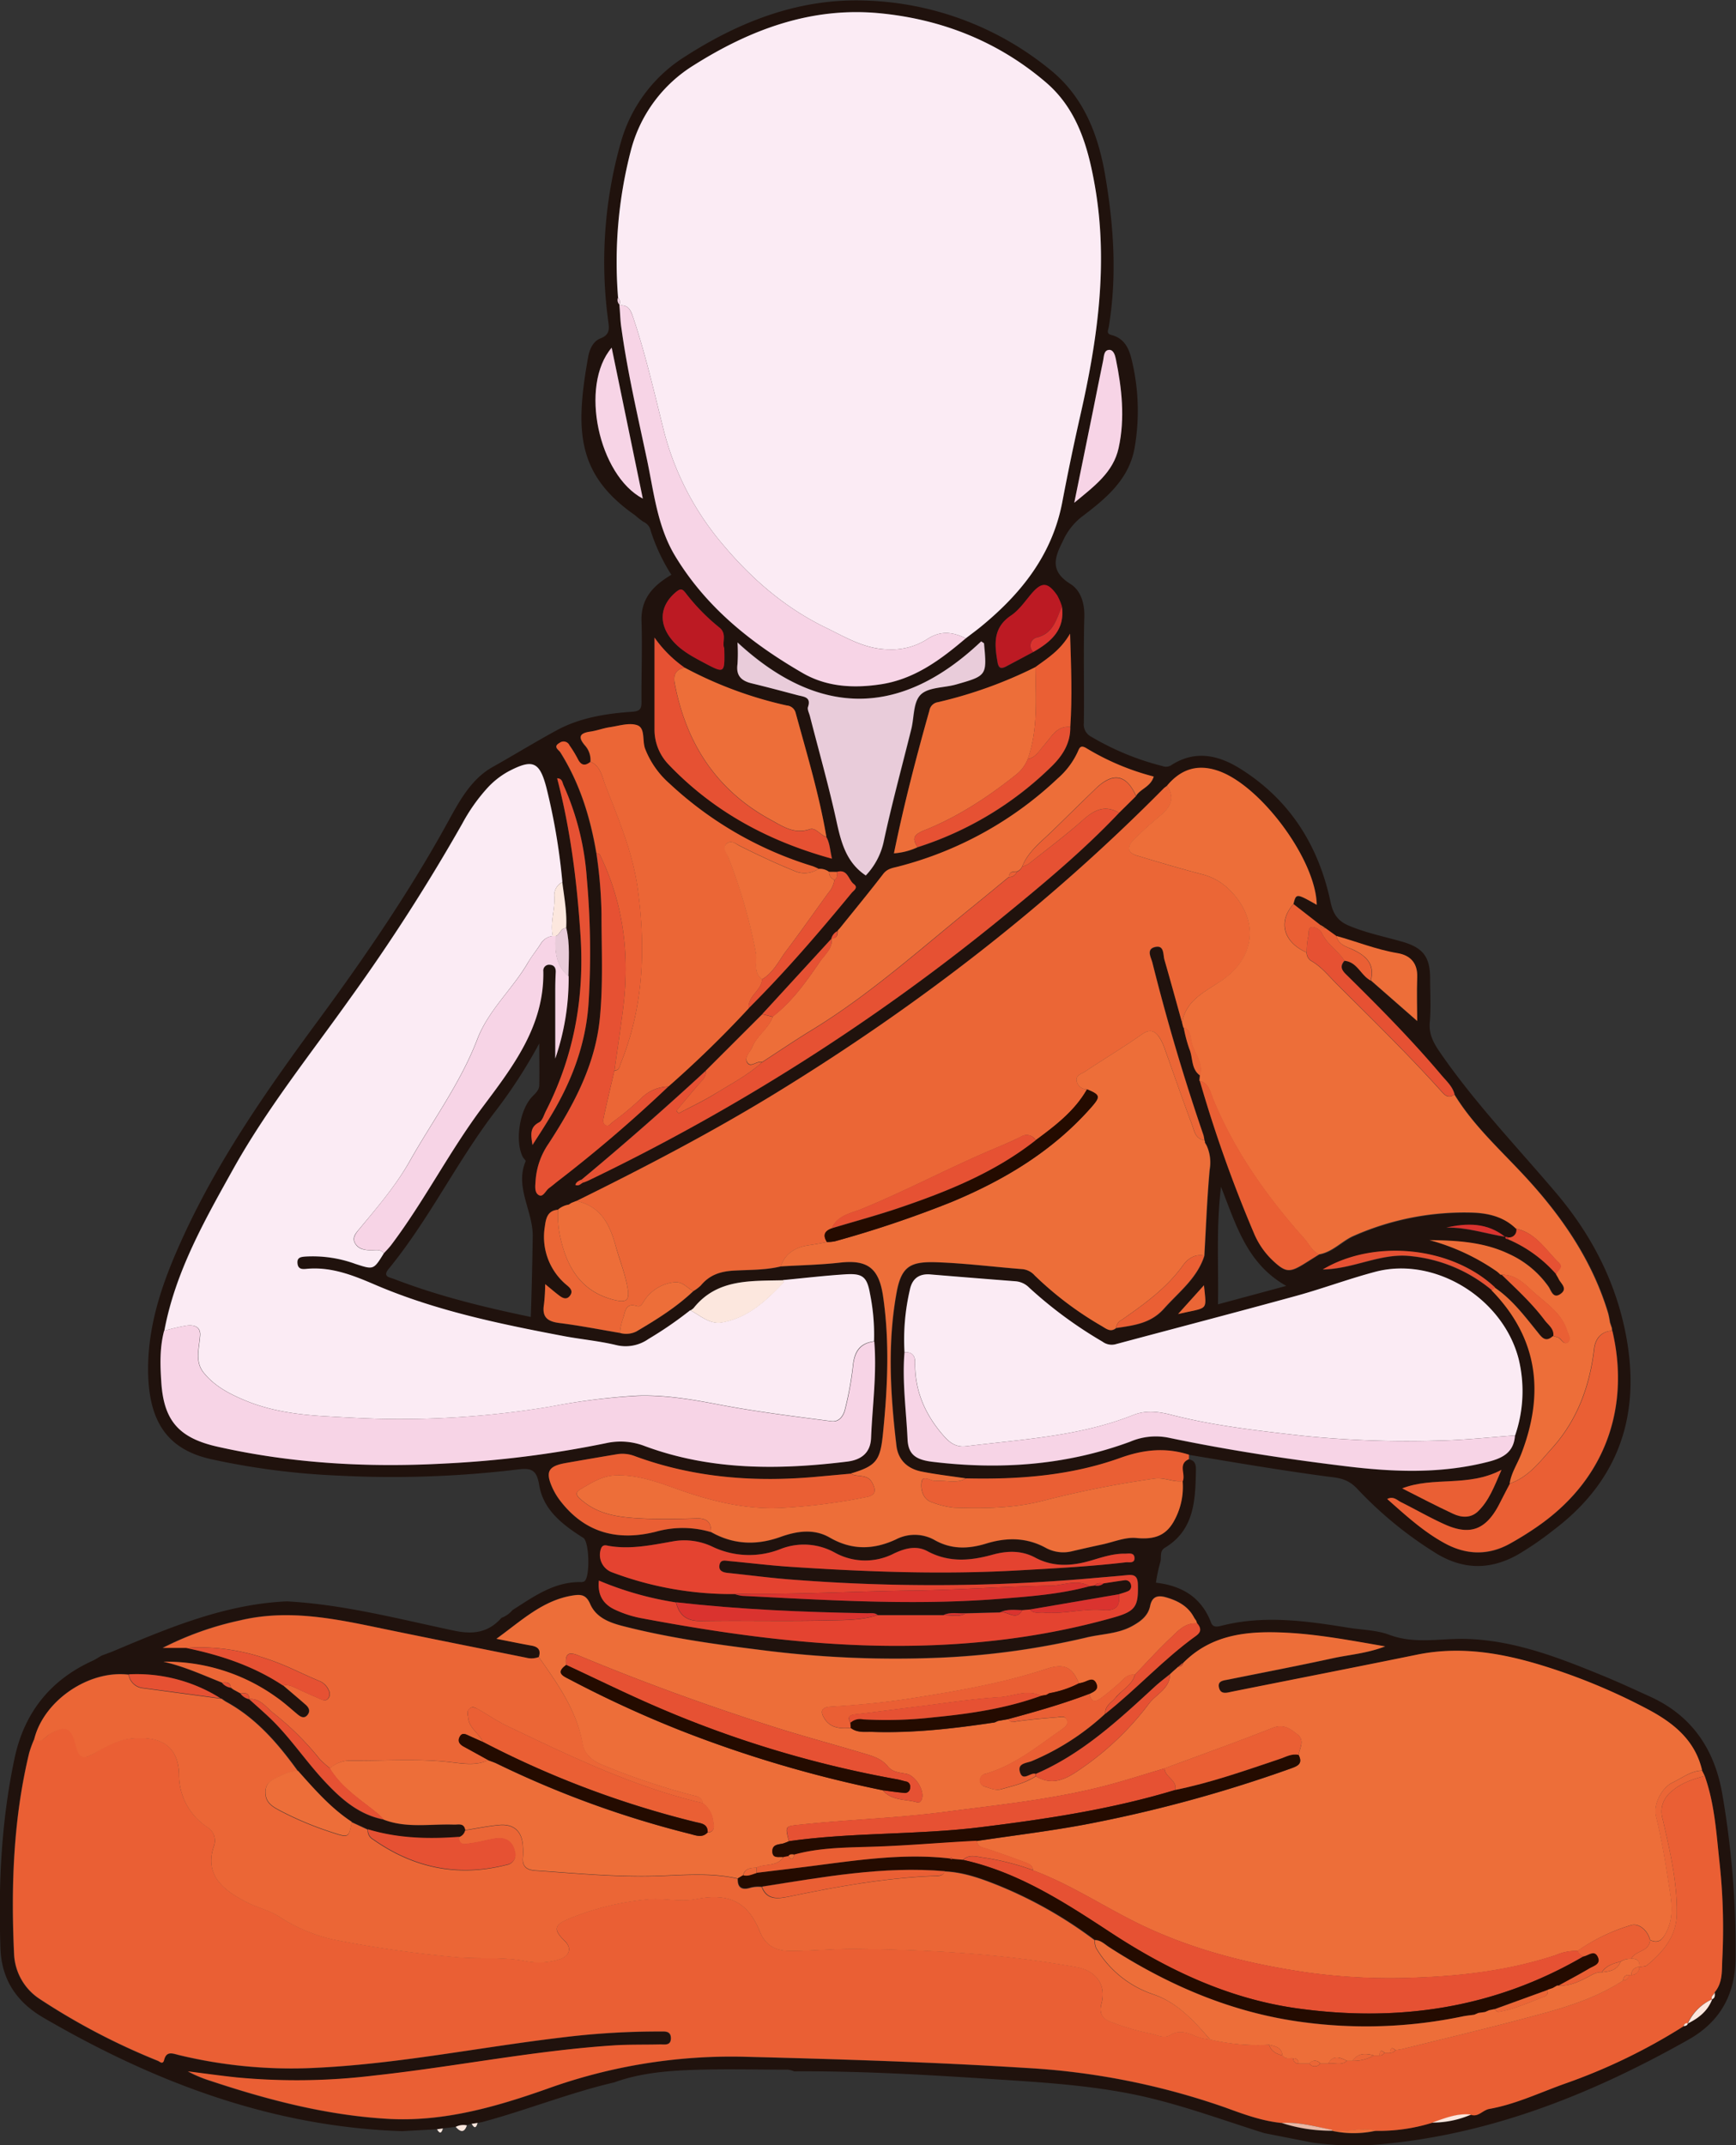 <svg id="Camada_1" data-name="Camada 1" xmlns="http://www.w3.org/2000/svg" viewBox="0 0 450.38 556.56"><rect x="0" y="0" width="450.38" height="556.56" fill="#333333" stroke="none"/><defs><style>.cls-1{fill:#20120d;}.cls-2{fill:#ea5f34;}.cls-3{fill:#ed6e39;}.cls-4{fill:#fbebf4;}.cls-5{fill:#eb6636;}.cls-6{fill:#f7d4e6;}.cls-7{fill:#e44330;}.cls-8{fill:#e9ccda;}.cls-9{fill:#e65133;}.cls-10{fill:#da332f;}.cls-11{fill:#bc1a23;}.cls-12{fill:#fce7de;}.cls-13{fill:#e8b8a6;}.cls-14{fill:#240b00;}</style></defs><path class="cls-1" d="M195.07,540.57c5.45-3.46,10.72-7.34,17.63-7.26a1.93,1.93,0,0,0,1-.19c1.53-1,1.31-10.28-.27-11.28-5.29-3.35-10.36-7.17-11.44-13.69-.71-4.27-2.22-4.48-6.05-4a270.3,270.3,0,0,1-46.13,1.53,190.62,190.62,0,0,1-33-4.27c-11.13-2.51-16.07-9.55-16.28-22.51-.2-12.81,4.11-24.44,9.39-35.85,9.34-20.17,22-38.19,35.14-56,12.05-16.41,23.51-33.21,33.33-51.1,2.94-5.37,6-11,11.5-14.09s11-6.47,16.59-9.51c6-3.28,12.87-4.38,19.69-4.84,2.08-.15,2.37-.85,2.36-2.65-.06-7,.23-13.93,0-20.88-.19-5.94,3.14-9.25,7.75-12a48.52,48.52,0,0,1-5.36-11.41,3.26,3.26,0,0,0-1.84-2.31,16.34,16.34,0,0,1-2.19-1.7c-15.26-10.64-15.58-22.11-12.2-41.11.34-1.9,1.27-4.06,3.15-4.78,2.75-1.05,2.26-2.83,2-4.92a113.63,113.63,0,0,1,3.34-46,38.55,38.55,0,0,1,16.74-22.27c14.19-9.12,29.57-15.06,46.59-14.48A79.55,79.55,0,0,1,334.61,141c8.65,7,12.42,16.8,14.22,27.41,2.23,13.07,3.1,26.21.9,39.41-.11.66-.68,1.6.64,1.93,3.91,1,4.85,4.17,5.58,7.53a56.08,56.08,0,0,1,.51,21.75c-1.48,8.35-7.6,13.28-13.84,18a16.55,16.55,0,0,0-4.8,6.26c-2.27,4.43-3.24,7.82,2,11.08,2.64,1.66,3.69,4.93,3.59,8.53-.25,9.16,0,18.33-.12,27.49a3.54,3.54,0,0,0,1.93,3.61,69.5,69.5,0,0,0,18.47,7.61,2.5,2.5,0,0,0,2.25-.22c6.17-4,12.21-2.67,17.92.9,12.88,8.06,20.33,19.94,23.44,34.61.63,3,1.84,4.87,4.65,6.07,4.49,1.91,9.24,2.86,13.89,4.19,5.41,1.54,7.25,3.9,7.28,9.42,0,3.83.26,7.68-.08,11.48-.27,3,.87,5.21,2.49,7.59,9,13.14,20,24.58,30.23,36.65,9.42,11.09,15.92,23.77,18.41,38.26,3.46,20.17-2.48,36.75-19,49.23a80.91,80.91,0,0,1-9.44,6.48c-7,3.87-13.81,3.85-20.7-.21a100.7,100.7,0,0,1-20.93-17.08c-2.65-2.74-5.25-2.73-7.93-3.09-11.91-1.6-23.74-3.61-35.58-5.59-6.06-1.94-11.77-1.35-17.84.83-12.89,4.62-26.41,5.63-40,5.31-3.84-.57-7.71-1-11.52-1.77-3.64-.71-6.06-3-6.51-6.74-1.57-13.25-2.37-26.52.05-39.74,1.27-6.93,3.74-8,10.46-7.82,7.38.26,14.74,1.2,22.11,1.78a4.85,4.85,0,0,1,3.24,1.63,88.47,88.47,0,0,0,17.4,13.14c1.18.69,2.3,1.71,3.74.52,4.52-.71,8.91-1.13,12.4-5,3.87-4.34,8.63-7.89,10.48-13.74.44-7.45.71-14.91,1.39-22.34a10.63,10.63,0,0,0-.79-6.23l-.46-.8a.6.6,0,0,0-.13-.56,9.62,9.62,0,0,0-.25-1.34q-7.55-22.11-13.25-44.76c-.35-1.37-1.67-3.51.72-4.05s2,2,2.42,3.35c1.58,5.42,3.05,10.87,4.57,16.3l.41,1.24a38.31,38.31,0,0,0,1.47,5.57c1,2.29.39,5.23,2.82,6.92l-.1,1.36a345.29,345.29,0,0,0,14,39.44,20.83,20.83,0,0,0,4.87,7.13c3.38,3.17,4.38,3.26,8.28.85l3.81-2.39c3.6-.57,6-3.51,9.1-4.83a71,71,0,0,1,31-6c4.09.18,8,1.11,11.05,4.16a1.91,1.91,0,0,1-2.17,2.19l-.71-.08c-4.66-3.74-9.89-3.64-15.29-2.42,5.25-.16,10.22,1.57,15.32,2.38,0,.5.27.62.68.6a34.78,34.78,0,0,1,12.55,9.11c.23.4.48.78.68,1.2.58,1.24,2.43,2.49.59,3.86-2,1.51-2.53-.85-3.24-1.88a25.4,25.4,0,0,0-10.34-8.49c-6.19-2.93-12.83-3.46-20.49-3.53a56.23,56.23,0,0,1,17.54,8.18l.6.52a.54.54,0,0,0,.5.28c3.88,3.78,7.88,7.45,11.15,11.81.93,1.24,2.48,2.2,2.23,4.1-2,1.8-3,.21-4.12-1.18-3.34-4.12-6.56-8.36-11-11.4-11.56-10.94-31.67-12.49-44.71-4.71,8.12-.14,15.06-4.36,22.82-3.46a38.72,38.72,0,0,1,21.08,8.88c12.12,12.43,13.79,26.73,7.7,42.49-1,2.56-2.6,4.87-3,7.65-1,1.92-2,3.87-3.05,5.78-3.36,6.17-7.39,7.66-13.8,4.8-3.89-1.74-7.6-3.9-11.42-5.8-1-.5-1.94-1.65-3.6-.83,4.88,4.33,9.58,8.62,15.21,11.64,5.44,2.92,11,3.09,16.53,0a84.45,84.45,0,0,0,7.36-4.58c19-13.21,23.56-32.76,19.31-50.7l-.07-.72-.49-1.45a24,24,0,0,0-.46-2.36c-4-13.48-11.73-24.79-21.11-35-6.47-7.07-13.71-13.46-18.77-21.75-.53-2.11-2.15-3.5-3.48-5.07-7.59-9-15.85-17.35-24.22-25.61-1.22-1.2-2.4-2.28-.87-4,3.34.29,4.24,3.81,6.81,5.13l12,10.51c0-3.07-.12-7.2,0-11.33.15-3.73-1.83-5.73-5.12-6.27-5.47-.91-10.57-3-15.87-4.46l-2.77-2-1.38-.86-6.94-5.41c.72-2.84.72-2.84,6.05.17-.19-11.78-14.83-31.41-25.94-34.88-5.28-1.65-9.47-.09-12.91,4a5.48,5.48,0,0,0-.83.6c-30.13,30.49-63.81,56.46-100.3,78.87-16.87,10.36-34.4,19.49-52.13,28.24l-1.29.51-.69.45a5.54,5.54,0,0,0-2.79,1.3c-2.74.21-3.15,2.29-3.42,4.39a16.2,16.2,0,0,0,5.82,15.28c.89.75,1.51,1.55.7,2.64s-1.86.66-2.73,0c-1.18-.87-2.28-1.84-3.7-3a47.63,47.63,0,0,1-.32,5.3c-.54,3.26.92,4.39,4,4.78,5.26.66,10.47,1.69,15.7,2.57a5.89,5.89,0,0,0,4.31-.39c5.22-3.08,10.35-6.26,14.77-10.47a10.67,10.67,0,0,0,1.91-1.45c2.19-2.65,4.9-3.62,8.37-3.84,4.13-.25,8.33-.07,12.4-1.11,5.18-.31,10.38-.42,15.53-1,7-.74,9.89,1.56,10.95,8.64,1.79,11.9,1.23,23.75,0,35.64-.7,7.1-1.7,8.46-8.39,10.47l-8.27.76c-16.33,1.55-32.37.39-47.87-5.35a8.92,8.92,0,0,0-4.75-.4q-6.51,1.08-13,2.23c-4.62.81-5.4,2.27-3.42,6.61a17.53,17.53,0,0,0,2.2,3.51c6.42,8.14,14.88,10.15,24.55,7.71a25.73,25.73,0,0,1,14.32.1c5.8,3.3,11.81,3.51,18,1.28,4.26-1.53,8.69-2.2,12.78.15,5.74,3.32,11.34,3.21,17.2.49a10.54,10.54,0,0,1,10,.15c4.35,2.48,8.78,2.35,13.4.93,5.26-1.62,10.43-1.64,15.47,1.11a9.44,9.44,0,0,0,6.72.9q4-.95,8.1-1.82c2.87-.62,5.81-1.89,8.61-1.64,4.85.44,8-.65,10.15-5a18.05,18.05,0,0,0,1.92-9.75c.79-1.82-1.32-4.46,1.59-5.69,1.92.27,1.92,1.72,1.89,3.14-.16,7.63-.45,15.21-8.06,19.8-1.49.9-.78,2.55-1.2,3.81a43.2,43.2,0,0,0-1.11,5.25c6.74.77,11.82,3.79,14.31,10.37.5,1.33,1.69,1.05,2.68.8,11.06-2.82,22.05-1.25,33,.52,3.53.57,7.28.59,10.56,1.83,6.72,2.53,13.48.83,20.22,1.07,12.35.43,23.65,4.81,34.87,9.41,4.26,1.74,8.45,3.68,12.64,5.59,10.65,4.87,16.49,13.43,18.56,24.7a235.46,235.46,0,0,1,3.54,42.83c0,9.52-3.9,16.74-12.23,21.43-24.32,13.72-49.85,24.06-77.9,26.95a78.66,78.66,0,0,1-19.75-.26l-12.39-2.44c-11.82-3.71-23.44-8.11-35.67-10.4-11.57-2.18-23.31-2.87-35.05-3.63-17.07-1.12-34.13-2.11-51.24-2a6.59,6.59,0,0,0-1.63-.44c-8.34,0-16.69-.23-25,.08-6.79.25-13.59.88-20.07,3.23-11.62,2.71-22.7,7.19-34.2,10.28l-1.31.24-1.53.22-1.26.41a4.28,4.28,0,0,0-2.9.39l-3.36.41-1.52.21-8.94.49c-33.76-1.12-64.21-12.66-93-29.41-7-4.05-10.92-9.92-11.2-18-.58-16.59.21-33.11,3.67-49.39,2.49-11.69,9.22-20.25,20.24-25.24.83-.38,1.59-.91,2.38-1.36,1.06-.4,2.14-.77,3.19-1.21,14.43-6.09,28.87-12.12,44.83-12.84,14.76.81,29,4.57,43.37,7.6,5.06,1.07,8.93.47,12.31-3.33A6.83,6.83,0,0,0,195.07,540.57Zm172,15.31,0,0-.72.63h0l-.73.69,0,0c-1.33,1.1-2.72,2.13-4,3.3-9.42,8.68-18.81,17.41-30.82,22.57-1.34-.47-3.28,2.13-4.06-.46-.7-2.34,1.77-2.31,3.09-2.86a64.81,64.81,0,0,0,19.06-12.31c8.14-6.4,15.11-14.18,23.53-20.27,1.36-1,1.21-2.06.22-3.2l-.21-.68-.52-.75c-1.53-3-4.25-4.46-7.33-5.34-2-.57-3.62-.26-4.12,2.24s-2.45,4-4.66,5.22c-3.75,2.09-8,2.06-12,3a203.84,203.84,0,0,1-38.06,5.21A272.84,272.84,0,0,1,259,550.82c-11.81-1.46-23.59-3.15-35.15-6.1-3.55-.9-7.07-2.19-8.63-5.75-1-2.4-2.34-2.58-4.54-2.22-7.83,1.28-13.3,6.54-19.79,11.23,3.31.65,6.09,1.23,8.88,1.73,1.78.32,2.76,1.1,2.12,3a5.39,5.39,0,0,1-3.41.18c-13-2.62-26-5.2-39-7.9-11.68-2.43-23.33-4.64-35.28-1.76a81.57,81.57,0,0,0-20,7.13h6.15c8.94,1.84,17.49,4.68,25.17,9.75,1.92,1.64,3.85,3.27,5.75,4.93.87.76,1.35,1.75.55,2.73s-1.81.49-2.68-.25c-1.77-1.48-3.49-3.05-5.38-4.36A49,49,0,0,0,104.48,554c5.29,1.18,10.18,3.45,15.19,5.42a3.74,3.74,0,0,0,2.3,1.31h0l.67.49,1.83,1a3.67,3.67,0,0,0,2.23,1.47v0c1.87,1.69,3.78,3.35,5.59,5.1,5.09,4.9,9,10.81,13.78,16,4.34,4.69,9,8.92,15.61,10.18,5.93,2.31,12.12,1.09,18.2,1.3,1.24,0,2.66-.48,3,1.42a2.38,2.38,0,0,1-1.7,1.78c-8,.61-15.89.38-23.62-2l-4.17-1.93c-5.44-3.57-9.65-8.42-13.93-13.22-5.17-7.17-10.86-13.81-18.8-18.1l-.74-.5a.72.72,0,0,0-.57-.23,40.74,40.74,0,0,0-23.81-6.22C85.24,556,73.62,563.88,71.06,573.8a30.68,30.68,0,0,0-1.43,3.84c-4.14,17.17-4.74,34.63-3.93,52.15a14.7,14.7,0,0,0,6.64,11.71A173.13,173.13,0,0,0,103,657.56c.47.19,1.25,1.06,1.58-.2.62-2.44,2.21-1.71,3.83-1.31a124,124,0,0,0,35.49,3.32c21.31-1,42.23-5.28,63.35-7.81a205.16,205.16,0,0,1,26-1.62c1.18,0,2.81-.18,2.82,1.74s-1.59,1.6-2.8,1.62c-4.06.1-8.12,0-12.17.26-20.8,1.38-41.26,5.57-62,7.81a165.89,165.89,0,0,1-35.71.49c-4.22-.45-8.42-1-12.63-1.57a32.32,32.32,0,0,0,5.81,2.44c15,5,30.14,8.94,46,9.87,14.37.85,28-3,41.31-7.74a140.91,140.91,0,0,1,51-8.37c24.43.62,48.84,1.37,73.24,2.9A187.48,187.48,0,0,1,380,669.68c4.73,1.69,9.52,3.46,14.62,4a41.23,41.23,0,0,0,12.95,2,26.3,26.3,0,0,0,11.51,0,47.16,47.16,0,0,0,14.54-2.09,25.14,25.14,0,0,0,10.11-2.08c1.92.65,3-1.22,4.76-1.53,7-1.23,13.38-4.36,20-6.69a150.76,150.76,0,0,0,30.34-14.72c.51,0,1-.14,1.13-.73l-.05,0c2.82-1.38,5.19-3.21,6.31-6.29l0,0c.91-.34.71-1.11.71-1.81,2.17-2.55,1.82-5.76,2-8.7a157.43,157.43,0,0,0-.76-25.32c-.79-7.43-1.26-15-3.8-22.11-.22-.46-.44-.93-.67-1.39-1.83-7.8-7.44-12.32-14-15.83a156.8,156.8,0,0,0-26.17-11c-11-3.5-22.16-5.59-33.77-3.22-16.06,3.28-32.16,6.42-48.23,9.64-1.32.27-2.72.62-3.16-1-.48-1.85,1.08-1.92,2.35-2.17,9.17-1.85,18.36-3.61,27.5-5.61,4.2-.92,8.57-1.24,13.24-3-8.89-1.54-17.09-3.09-25.4-3.54-9.83-.52-19.46.19-27,7.83l-1.21,1-.09,0Zm-87.69-191.5,0,.05a3.06,3.06,0,0,0-1.56,1.94l0,0-18,19.62-14.66,14.67Q229.41,415.15,213,428.89c-.67.29-1.34.57-1.6,1.38,1,.42,1.45-.4,2.13-.66.43-.17.87-.32,1.29-.52a538.43,538.43,0,0,0,106.29-67.4c10.87-8.83,21.71-17.75,31.37-28l4.38-4.32c1.17-1.86,3.8-2.4,4.58-5A65.07,65.07,0,0,1,343.84,317c-1.38-.83-1.68-.19-2.16,1a20.5,20.5,0,0,1-5.17,6.88,94.4,94.4,0,0,1-41.39,22.88c-1.4.36-2.82.51-3.89,1.9-3.66,4.76-7.48,9.4-11.25,14.08ZM209,363.64c.21-4-.53-7.95-1-11.91a162.05,162.05,0,0,0-4.11-24.56c-1.77-6.79-3.58-7.49-9.85-4.2a21.28,21.28,0,0,0-5.7,4.49,46.4,46.4,0,0,0-6.36,9.07,494,494,0,0,1-29,45.21c-10.44,14.7-21.75,28.8-30.55,44.62-7.39,13.28-14.92,26.52-17.75,41.75-1.15,4.33-1,8.75-.77,13.15.6,10.13,4.59,14.64,14.55,16.9,19.42,4.4,39.06,5.46,58.9,4.38a274.77,274.77,0,0,0,42-5.3,17.4,17.4,0,0,1,10.07.8c17.06,6.3,34.67,6.18,52.4,4,3.64-.44,6.08-2.24,6.23-6.16.34-8.33,1.52-16.63.83-25a54.1,54.1,0,0,0-1.05-12.38c-.77-4.41-1.95-5.3-6.32-5-5.41.34-10.8,1-16.19,1.49-8.43.27-17.17-.44-23.33,7.21a4.38,4.38,0,0,1-.83.62,98.24,98.24,0,0,1-10.84,7.46,10.27,10.27,0,0,1-8.49,1.55c-4.49-1.07-9.13-1.47-13.67-2.34-16.57-3.15-33.07-6.57-48.68-13.25-5.76-2.47-11.55-4.8-18-4.14-1.17.12-2.13-.17-2.22-1.55s1-1.56,2.09-1.66a32.34,32.34,0,0,1,12.94,1.91c4.72,1.53,4.7,1.59,7.39-2.76.6-.68,1.25-1.33,1.8-2.06,8.63-11.43,15.11-24.29,23.7-35.76,7.89-10.55,16.07-21.05,15.81-35.29a1.52,1.52,0,0,1,1.72-1.71c1.12.09,1.55.82,1.5,1.92q-.12,2.43-.12,4.86c0,5.92,0,11.83,0,17.56a63.94,63.94,0,0,0,3.47-21.35C209.63,372,210,367.79,209,363.64Zm70.26-14.58-2.09,0a4,4,0,0,0-2.74-.76,16,16,0,0,0-1.54-.68,95,95,0,0,1-37.19-21.48,23.14,23.14,0,0,1-6.29-9c-.74-2.07.22-5.29-2-6.08s-4.77.15-7.16.5c-1.71.25-3.35.9-5.06,1.14-2.87.41-3.2,1.47-1.34,3.64a5.6,5.6,0,0,1,1.38,4.19c-1.38,1.14-2.43,1-3.27-.71a29.69,29.69,0,0,0-2.15-3.53,1.69,1.69,0,0,0-2.57-.68c-1.79,1-.24,1.81.16,2.43,5.06,8,7.8,16.88,9.37,26.16A118.92,118.92,0,0,1,218.15,360c0,9,.46,18.08-.44,27.1-1.21,12.09-6.78,22.44-13.27,32.4a19.23,19.23,0,0,0-3.39,9.65c-.06,1.28-.38,3.15.92,3.77,1.07.52,1.7-1.24,2.61-1.89.75-.53,1.45-1.15,2.18-1.72a361.53,361.53,0,0,0,28.72-24.59,280.46,280.46,0,0,0,20.82-20.27c9.51-9.47,18.25-19.64,26.78-30,.5-.61,1.75-1.32.54-2.24C282.19,351.17,282.06,348.28,279.28,349.06Zm50.9-57c4.55-2.63,8.3-5.76,7.41-11.81a15.55,15.55,0,0,0-1.21-2.83c-2.47-3.57-4.06-3.58-6.79-.34-1.64,1.95-3.16,4.18-5.22,5.55-4.69,3.14-4.27,7.37-3.49,12,.3,1.78,1,1.84,2.29,1.17C325.51,294.51,327.84,293.26,330.18,292Zm9.59,19.42c.53-7.75.2-15.48,0-24.19-2.53,4.34-5.88,6.38-9,8.67a114.47,114.47,0,0,1-25.28,9.1,2.63,2.63,0,0,0-2.24,2.17c-3.43,12.15-6.61,24.37-9.2,37.05a17.46,17.46,0,0,0,6.14-1.59,87.56,87.56,0,0,0,34.69-20.9C337.74,318.93,339.84,315.69,339.77,311.44ZM276.5,340c-1.87-11-5.08-21.56-8-32.25a2.55,2.55,0,0,0-2.26-1.83,103.59,103.59,0,0,1-26.53-9.83,31.86,31.86,0,0,1-7.8-7.84c0,8.57,0,16.18,0,23.78a13,13,0,0,0,3.64,9.14C247.18,333.33,261.4,341,278,345.59,277.44,343.44,277.43,341.61,276.5,340Zm-39,198.58a84.43,84.43,0,0,1-20-5.67c-.41,3.86,1.26,6.21,4.23,7.58a28.7,28.7,0,0,0,6.57,2.14c20.71,3.89,41.52,6.87,62.66,7.19,20.39.31,40.45-1.77,60.1-7.34,5.67-1.61,6.43-2.86,6.27-8.6-.06-2.11-.91-2.58-2.75-2.39-3.23.33-6.46.56-9.69.86a472.66,472.66,0,0,1-76.37.38c-5.88-.41-11.74-1.2-17.61-1.81-1.26-.13-2.43-.51-2.12-2.07s1.57-1.06,2.56-1c5.18.48,10.36,1.12,15.56,1.47,19.78,1.32,39.56,2.07,59.39.95,9.36-.53,18.72-1,28-2.11.8-.1,2.19.33,2.16-1.06,0-1.56-1.5-1.15-2.44-1.17-3-.05-5.93.92-8.81,1.77-4.93,1.45-9.78,1.78-14.5-.74-3.6-1.93-7.33-1.8-11.13-.75-5.72,1.59-11.34,2-16.86-.93-2.93-1.57-5.9-.7-8.68.61a16.26,16.26,0,0,1-15.33-.23,16.53,16.53,0,0,0-14.12-.92,22.07,22.07,0,0,1-17.51-.56,17,17,0,0,0-9.82-1.54c-5.69,1-11.35,2.3-17.2,1.27-.72-.13-1.58-.43-2,.68a4.81,4.81,0,0,0,2.7,6.12,87.74,87.74,0,0,0,31.93,5.7,10.61,10.61,0,0,0,2,.46c22.29,1.12,44.59,2.55,66.9.77,7.79-.62,15.64-1.19,23.24-3.27l1.34-.2a2.48,2.48,0,0,0,2.29-.53c1.79-.27,3.57-.56,5.36-.8a1.47,1.47,0,0,1,1.76,1.22,1.37,1.37,0,0,1-.89,1.64c-.73.31-1.5.51-2.26.76l-23,3.95-2,.18c-2-.06-4-.32-5.84.54l-8.81.23c-1.93.21-3.93-.42-5.81.47l-17.11,0c-.79-.66-1.75-.45-2.65-.46C270.54,541.12,254,540.42,237.51,538.55Zm217.65-43.28a35.32,35.32,0,0,0,.91-19.85c-4.07-15.8-21.72-26.66-37.08-22.63-6.93,1.82-13.67,4.36-20.58,6.26-15.66,4.3-31.37,8.4-47.06,12.6a4,4,0,0,1-3.25-.71,110.32,110.32,0,0,1-19-14,5.58,5.58,0,0,0-3.63-1.67q-11.08-.85-22.15-1.78c-2.93-.24-4.62,1.17-5.19,4a57.35,57.35,0,0,0-1.39,16.21c-.63,7.55.45,15,.81,22.55.18,3.87,2,5.32,6.46,5.86,17.48,2.12,34.64.93,51.28-5.21a16.89,16.89,0,0,1,9.88-1.06c15.36,3.22,30.88,5.58,46.46,7.47,12.08,1.46,24.15,1.92,36.13-1.09C451.68,501.23,454.85,499.88,455.16,495.27ZM222.8,202.11c.17,1.95.24,3.92.51,5.86,1.59,11.57,4.27,22.93,6.68,34.34,1.77,8.42,2.67,17.18,7.24,24.78,8,13.37,19.85,22.73,33.09,30.4,6.11,3.53,12.91,3.95,19.83,3,9-1.24,15.88-6.38,22.51-12,1.37-1.06,2.77-2.07,4.1-3.17,10.35-8.52,18.33-18.55,20.93-32.15q2.15-11.23,4.66-22.4c4.5-19.75,7.35-39.58,3.77-59.85-1.78-10.11-4.61-19.78-12.69-26.68-12.39-10.6-27.06-16.38-43.17-17.92-17.64-1.68-33.45,4.2-48.15,13.48a36.83,36.83,0,0,0-16.33,22.09,114.91,114.91,0,0,0-3.33,38.21,1.67,1.67,0,0,0,.31,1.76Zm-23,262.41c.26-7,.4-13.94.51-20.82.11-6.69-4.7-12.76-1.85-19.56.09-.23-.52-.71-.73-1.12-2.11-4.16-.81-12.29,2.48-15.68.8-.83,1.76-1.67,1.79-2.88.08-3.29,0-6.59,0-10.89a130.76,130.76,0,0,1-11.69,18c-9.87,13-17,27.82-27.34,40.44-1.71,2.07.15,2.21,1.29,2.64C175.76,459.1,187.68,462,199.76,464.52Zm116.9-175.27c-20.57,19.49-41.81,20.09-63.19.26a46.11,46.11,0,0,1,0,5.62c-.44,3,1,4.36,3.72,5,4,1,8,2.06,12.06,3.11,1.54.4,3.37.5,2.51,3-.22.65.28,1.55.48,2.32,2.32,9.06,4.87,18.07,6.88,27.19,1.21,5.56,2.53,10.81,7.63,14.21a18.24,18.24,0,0,0,4.64-8.76c2.11-9.82,4.76-19.52,7.18-29.27.75-3,.55-7.06,2.45-8.9s6-1.73,9.14-2.61c8.05-2.29,8-2.33,7.26-10.67C317.38,289.71,317.22,289.65,316.66,289.25ZM200.25,419.91c1.54-2.41,2.73-4.25,3.89-6.1,6-9.54,10-19.65,10.69-31.12a216.41,216.41,0,0,0-.48-31.91,71.07,71.07,0,0,0-6-24.1c-.35-.73-.34-1.88-1.7-1.88,3.52,13.48,5.19,27.15,6.08,41,1,16-1.7,31.07-9,45.33-.52,1-.89,2.47-1.75,2.92C199.53,415.3,199.8,417.21,200.25,419.91ZM340.8,253.3c5.19-4.3,10.12-7.88,11.51-14.2,1.7-7.73.84-15.45-.72-23.1-.2-1-.59-2.41-1.7-2.37-1.44.05-1.37,1.66-1.59,2.74-.93,4.41-1.78,8.84-2.68,13.26C344.07,237.29,342.5,245,340.8,253.3Zm-120-40.24c-8.45,9.88-3.36,33.14,8.08,39.16C226.2,239.29,223.55,226.42,220.79,213.06Zm175,243.41c-10.18-5.76-12.95-15.65-16.93-25.71-1.28,10.66-.6,20.45-.78,30.49ZM250,291c-.69-1.38.82-3.68-1.28-5.35a52.58,52.58,0,0,1-8.72-8.92c-.82-1.05-1.29-1.33-2.56-.25-4.2,3.53-4.62,8.3-.75,12.71,2.17,2.48,5,4,7.92,5.55C250.17,297.69,250.17,297.69,250,291ZM425.87,509c4.42,2.22,8.78,4.5,13.22,6.59,2.2,1,4.62,1.17,6.49-.66,2.82-2.76,4.17-6.38,6.06-10.74C443,508.79,434.09,505.84,425.87,509Zm-51.42-52.71-6.72,7.46C375.72,461.91,375.13,463.21,374.45,456.31Z" transform="translate(-62.1 -122.86)"/><path class="cls-2" d="M370.55,501.42c-2.91,1.23-.8,3.87-1.59,5.69-2.45.31-4.72-1-7.22-.66a265.25,265.25,0,0,0-29.44,5.88c-7.51,1.86-15.11,1.92-22.74,1.67a23.35,23.35,0,0,1-5.36-1.28c-2.7-.75-3.26-3.42-3-5.27.28-2.15,2.43-.27,3.74-.39,2.59-.25,5.3.83,7.78-.66,13.63.32,27.15-.69,40-5.31,6.07-2.18,11.78-2.77,17.84-.83Z" transform="translate(-62.1 -122.86)"/><path class="cls-3" d="M201.89,552.76c.64-2-.34-2.73-2.12-3-2.79-.5-5.57-1.08-8.88-1.73,6.49-4.69,12-10,19.79-11.23,2.2-.36,3.5-.18,4.54,2.22,1.56,3.56,5.08,4.85,8.63,5.75,11.56,2.95,23.34,4.64,35.15,6.1a272.84,272.84,0,0,0,46.77,2.08,203.84,203.84,0,0,0,38.06-5.21c4-1,8.21-.93,12-3,2.21-1.22,4.13-2.62,4.66-5.22s2.1-2.81,4.12-2.24c3.08.88,5.8,2.32,7.33,5.34l.52.75.21.69c-3.18-.27-5,2-7,3.87-3.17,3-6.09,6.24-9.12,9.38a3.71,3.71,0,0,0-3.05,1.28,63.71,63.71,0,0,1-5.24,4.47c-1.27.94-2.88,2.18-3.54-.69,1.1-.58,2.51-1.12,1.8-2.71s-2.06-.75-3.2-.35a11.41,11.41,0,0,1-1.31.33c-1.72-4.31-3.82-5.31-8.42-3.8-11.76,3.85-23.9,5.89-36.09,7.8-6.61,1-13.25,1.62-19.92,2-2.47.15-2.74,1.33-1.54,3.17,1.65,2.53,4.22,2.54,6.83,2.37,1.59,1.25,3.48,1,5.3,1,10.75.38,21.38-.85,32-2.44l.87-.39,2.74-.48c.6,1.12,1.44.68,2.39.55,3.31-.43,6.63-.74,10-1,.95-.06,2.32-.54,2.78.72s-.78,2-1.72,2.66c-6.14,4.3-12,9.08-19.4,11.25a1.74,1.74,0,0,0-1.48,1.68,1.72,1.72,0,0,0,1.45,1.71c1.32.4,2.61,1,4.05.63,3.1-.87,6.26-1.57,9-3.37,4.76,2.82,8.55.27,12.23-2.33a75,75,0,0,0,17.1-16.5c1.85-2.49,5.43-3.87,5.46-7.66l0,0,.73-.69h0l.72-.63,0,0,.67-.61.09,0a1.21,1.21,0,0,0,1.21-1c7.54-7.64,17.17-8.35,27-7.83,8.31.45,16.51,2,25.4,3.54-4.67,1.8-9,2.12-13.24,3-9.14,2-18.33,3.76-27.5,5.61-1.27.25-2.83.32-2.35,2.17.44,1.66,1.84,1.31,3.16,1,16.07-3.22,32.17-6.36,48.23-9.64,11.61-2.37,22.76-.28,33.77,3.22a156.8,156.8,0,0,1,26.17,11c6.59,3.51,12.2,8,14,15.83-2.93.09-5.16,1.94-7.64,3.11-2.85,1.34-5.06,5.7-4.33,8.71,1.34,5.48,2.31,11,3.15,16.59.68,4.53,1.85,9.06-.48,13.56-1,1.92-2,3-4.19,2-.65-2.61-3-4.45-4.94-3.84A47.41,47.41,0,0,0,471.41,629a13.59,13.59,0,0,0-5.73,1.11c-11.59,3.84-23.58,5.35-35.68,5.8a157.39,157.39,0,0,1-28.69-1.29c-14.45-2.11-28.46-5.54-41.79-11.72-10-4.63-19.07-10.93-29.41-14.79-.1-1.49-1.37-1.79-2.39-2.18q-4.68-1.78-9.42-3.35c-1.21-.4-2.56-.45-2.81-2.08,10.47-1.58,21-2.8,31.39-4.92a355.31,355.31,0,0,0,49.92-13.83c1.77-.64,3.43-1.16,2.21-3.57.23-1.82,1.74-3.73-.37-5.39-1.91-1.51-3.62-2.73-6.46-1.61-9.26,3.68-18.64,7-28,10.49-5.53,1.62-11,3.42-16.6,4.82-13.19,3.29-26.7,4.67-40.16,6.43-12.46,1.64-25,2-37.48,3.31-4.2.45-4.22.24-3.18,4.34a13.74,13.74,0,0,1-1.59.57c-1.24.26-2.73.27-2.7,2,0,2,1.76,1.31,2.88,1.52-1.69,2.53-4.72,1.64-7,2.74-1.49.09-3,.11-3.48,2l-1.35.8c-6.52-1.48-13.11-1-19.7-.72-11,.44-21.88-.63-32.81-1.37-2.22-.16-3.47-1-3.23-3.45a18.43,18.43,0,0,0,0-2.78c-.19-3.9-2.29-5.92-6.14-5.58-3,.27-5.89.88-8.84,1.34-.31-1.9-1.73-1.38-3-1.42-6.08-.21-12.27,1-18.2-1.3a19.05,19.05,0,0,0-1.41-1.43c-4.46-3.67-9.48-6.73-12.56-11.85a7.92,7.92,0,0,1,4.69-2c8.86.13,17.73-.62,26.6.4,3.22.36,6.6,1,9.8-.51.74.29,1.51.52,2.23.87a256.77,256.77,0,0,0,50.17,18.26c1.55.39,3.12,1.1,4.51-.37,2-.08,1.68-1.63,1.49-2.74a6.71,6.71,0,0,0-2.72-4.86c-.22-1.64-1.54-1.8-2.79-2.1a178.15,178.15,0,0,1-23.26-7.85c-2.49-1-4.64-2.74-5.1-5.33C211.77,566.66,206.8,559.75,201.89,552.76Zm89.22,34.54c2.38,2.85,6,2.27,9.05,3.19.5.15,1-.48,1.16-1.09.56-2.23-1.8-5.95-4.13-6.36-1.72-.31-3.57-.44-4.71-1.86-1.82-2.28-4.43-2.85-6.94-3.61-7.62-2.29-15.31-4.33-22.88-6.75-16.83-5.38-33.43-11.39-49.75-18.18-2.13-.88-4.45-1.87-3.93,2.17-2.91,2.11-.68,2.92,1,3.81a293,293,0,0,0,29,13.32A317,317,0,0,0,291.11,587.3Z" transform="translate(-62.1 -122.86)"/><path class="cls-4" d="M222.45,200.07a114.91,114.91,0,0,1,3.33-38.21,36.83,36.83,0,0,1,16.33-22.09c14.7-9.28,30.51-15.16,48.15-13.48,16.11,1.54,30.78,7.32,43.17,17.92,8.08,6.9,10.91,16.57,12.69,26.68,3.58,20.27.73,40.1-3.77,59.85q-2.53,11.16-4.66,22.4c-2.6,13.6-10.58,23.63-20.93,32.15-1.33,1.1-2.73,2.11-4.1,3.17-3.49-1.7-6.66-2.09-10.27.38a17,17,0,0,1-9.58,2.5c-6.25,0-11.31-3.15-16.53-5.68-10.51-5.11-19.17-12.61-26.69-21.59a73.76,73.76,0,0,1-15.38-29.92c-2.4-9.62-4.62-19.27-7.76-28.69-.61-1.83-1.15-3.63-3.65-3.35l0-.28A1.71,1.71,0,0,0,222.45,200.07Z" transform="translate(-62.1 -122.86)"/><path class="cls-2" d="M394.64,673.63c-5.1-.49-9.89-2.26-14.62-4a187.48,187.48,0,0,0-51.85-10.29c-24.4-1.53-48.81-2.28-73.24-2.9a140.91,140.91,0,0,0-51,8.37c-13.34,4.7-26.94,8.59-41.31,7.74-15.81-.93-31-4.9-45.95-9.87a32.32,32.32,0,0,1-5.81-2.44c4.21.53,8.41,1.12,12.63,1.57a165.89,165.89,0,0,0,35.71-.49c20.7-2.24,41.16-6.43,62-7.81,4.05-.27,8.11-.16,12.17-.26,1.21,0,2.81.37,2.8-1.62s-1.64-1.73-2.82-1.74a205.16,205.16,0,0,0-26,1.62c-21.12,2.53-42,6.8-63.35,7.81a124,124,0,0,1-35.49-3.32c-1.62-.4-3.21-1.13-3.83,1.31-.33,1.26-1.11.39-1.58.2a173.13,173.13,0,0,1-30.7-16.06,14.7,14.7,0,0,1-6.64-11.71c-.81-17.52-.21-35,3.93-52.15a30.68,30.68,0,0,1,1.43-3.84c1.75,1.61,2.65-.32,3.77-1,4.29-2.55,5.74-2,6.92,2.72.89,3.54,1.77,4,5.07,2S93.06,574,97,573.79c7.13-.45,11.34,2.2,11.55,9.35a16.19,16.19,0,0,0,7.31,13.7,4.09,4.09,0,0,1,1.75,4.88c-2.62,7.7,2.63,11.57,8.36,14.55,2.76,1.44,6,2.12,8.54,3.79a42.39,42.39,0,0,0,14.58,6.06,299.89,299.89,0,0,0,30.73,4.41c6.22.64,12.46-.13,18.65,1.09a17.57,17.57,0,0,0,8.93-.52c2.46-.83,3.07-2.89,1.28-4.64-3-2.94-2.93-4.17.83-5.75a69.72,69.72,0,0,1,20.73-5.11c4.16-.38,8.25.74,12.34-.06,8.53-1.66,13.47.59,16.6,8.3,1.57,3.89,4.27,5.15,8.06,5.13,5.66,0,11.34-.58,17-.52,9.32.09,18.67.41,28,1.1a275.64,275.64,0,0,1,29.1,3.62c5.15.94,7.82,4.57,6.52,9.47-.73,2.74.42,4,2.58,4.8a62.59,62.59,0,0,0,9.95,2.93c1.71.29,3.6,1.5,5.37.4,1.93-1.21,3.73-.75,5.63-.07a13,13,0,0,0,4.66,1.25,53.59,53.59,0,0,0,15.31,1.39c.5,1.75,1.9,2.38,3.48,2.79.73,1,1.82.59,2.78.7a1.26,1.26,0,0,0,1.4,1.38h2.78a1.67,1.67,0,0,0,2.78,0h2.09c1.62-.27,3.41.65,4.87-.69h1.39a10.58,10.58,0,0,0,5.58-1.39h1.39a1.45,1.45,0,0,0,1.39-.7h1.39a1.4,1.4,0,0,0,1.39-.7,19.7,19.7,0,0,0,2-.33c10.15-2.52,20.34-4.95,30.45-7.62,9.23-2.45,18.54-4.78,26.68-10.15a1.28,1.28,0,0,0,1.4-1.39h.69a2,2,0,0,0,2.09-2.09c.67-.13,1.52,0,2-.42,4.3-3.53,7.7-7.66,7.75-13.6.08-8.33-1.88-16.38-3.69-24.42a6.52,6.52,0,0,1,2-6.82c2.52-2.34,5.67-3.43,8.93-4.27,2.54,7.15,3,14.68,3.8,22.11a157.43,157.43,0,0,1,.76,25.32c-.16,2.94.19,6.15-2,8.7-.1.66-1.13,1-.71,1.81l0,0a12.71,12.71,0,0,0-6.31,6.29l.05,0c-.64-.16-.95.19-1.13.73a150.76,150.76,0,0,1-30.34,14.72c-6.65,2.33-13.05,5.46-20,6.69-1.73.31-2.84,2.18-4.76,1.53-3.6-.41-6.83,1-10.11,2.08a47.16,47.16,0,0,1-14.54,2.09c-3.7-1.07-7.43.65-11.13-.15C403.56,674.61,399.21,673.35,394.64,673.63Z" transform="translate(-62.1 -122.86)"/><path class="cls-4" d="M161.69,448c-2.69,4.35-2.67,4.29-7.39,2.76a32.34,32.34,0,0,0-12.94-1.91c-1.1.1-2.19.15-2.09,1.66s1,1.67,2.22,1.55c6.47-.66,12.26,1.67,18,4.14,15.61,6.68,32.11,10.1,48.68,13.25,4.54.87,9.18,1.27,13.67,2.34a10.27,10.27,0,0,0,8.49-1.55,98.24,98.24,0,0,0,10.84-7.46c2.61,1.36,5,3.69,8.17,3.15,6.72-1.15,11.46-5.6,15.95-10.31.12-.12,0-.44,0-.67,5.39-.51,10.78-1.15,16.19-1.49,4.37-.27,5.55.62,6.32,5a54.1,54.1,0,0,1,1.05,12.38c-4,.5-5.2,3-5.53,6.7a84.08,84.08,0,0,1-2,10.85c-.4,1.76-1.54,3.42-3.54,3.16-9.76-1.27-19.53-2.46-29.21-4.32-7-1.34-14.13-2.55-21.23-2.29A170.74,170.74,0,0,0,205,487.77a235.36,235.36,0,0,1-38,3.24c-6.87.06-13.78-.33-20.64-.73s-14-1.34-20.6-4.08c-4.08-1.69-8-3.73-10.8-7.23-2.35-2.92-1.13-6.36-.92-9.66.15-2.44-1.78-2.77-3.6-2.53a54.08,54.08,0,0,0-5.7,1.33c2.83-15.23,10.36-28.47,17.75-41.75,8.8-15.82,20.11-29.92,30.55-44.62a494,494,0,0,0,29-45.21,46.4,46.4,0,0,1,6.36-9.07A21.28,21.28,0,0,1,194,323c6.27-3.29,8.08-2.59,9.85,4.2A162.05,162.05,0,0,1,208,351.73a3.64,3.64,0,0,0-2.06,3.7c.19,3.46-1.17,6.82-.41,10.27a4.13,4.13,0,0,0-3.12,1.95c-1.11,1.75-2.44,3.37-3.48,5.16-4,6.78-10.11,12.14-13,19.61-4.37,11.43-11.66,21.22-17.6,31.77-3.59,6.36-8.34,11.88-13,17.49-.84,1-2,2.21-1.14,3.73s2.33,1.74,3.9,1.83C159.35,447.31,160.73,446.77,161.69,448Z" transform="translate(-62.1 -122.86)"/><path class="cls-5" d="M368.77,388.18c-1.52-5.43-3-10.88-4.57-16.3-.4-1.38,0-3.9-2.42-3.35s-1.07,2.68-.72,4.05q5.67,22.67,13.25,44.76a9.62,9.62,0,0,1,.25,1.34c-2.36-.33-2.62-2.49-3.22-4.09-2.45-6.45-4.68-13-7-19.47a13.59,13.59,0,0,0-1.45-3.11c-1.19-1.73-2.46-2.27-4.57-.78-4.78,3.38-9.84,6.38-14.71,9.64-.88.58-2.4.91-2.19,2.36a2.68,2.68,0,0,0,2.7,2.24c-3.21,5.64-8.24,9.45-13.31,13.2a2.73,2.73,0,0,0-3.9-.85c-2.05,1-4.17,1.93-6.3,2.82-11.78,4.94-23.06,11-34.89,15.86-2.79,1.14-6.34,1.65-7.82,5.05-1.88.65-2.38,1.8-1.25,3.53-1.56.36-3.14.6-4.72.84-3.29.5-6.09,2-7.24,5.48-4.07,1-8.27.86-12.4,1.11-3.47.22-6.18,1.19-8.37,3.84A10.67,10.67,0,0,1,242,457.8c-1.63-.72-2.65-2.46-4.87-2.28a10.65,10.65,0,0,0-7.57,4.33c-.65.78-1,2.22-2.21,1.85-3.19-1-3,1.71-3.64,3.27a17.79,17.79,0,0,0-.79,3.69c-5.23-.88-10.44-1.91-15.7-2.57-3.08-.39-4.54-1.52-4-4.78a47.63,47.63,0,0,0,.32-5.3c1.42,1.15,2.52,2.12,3.7,3,.87.65,1.88,1.13,2.73,0s.19-1.89-.7-2.64a16.2,16.2,0,0,1-5.82-15.28c.27-2.1.68-4.18,3.42-4.39a27.17,27.17,0,0,0,.77,7.89c1.83,7.68,5.69,13.59,13.92,15.55,3.08.73,3.92.09,3.37-3.07-.66-3.85-2.13-7.51-3.18-11.24-1.62-5.74-4-10-10.11-11.39,17.73-8.75,35.26-17.88,52.13-28.24,36.49-22.41,70.17-48.38,100.3-78.87a5.48,5.48,0,0,1,.83-.6c2.15,3.14.94,5.5-1.66,7.67-2.39,2-4.72,4.07-6.93,6.27-1.57,1.56-2,3.33.74,4.16,5.63,1.71,11.27,3.39,17,4.88a15.42,15.42,0,0,1,7.35,4.3c7.43,7.66,6.43,17.22-2.24,23.19C374.92,380.07,369.78,382.24,368.77,388.18Z" transform="translate(-62.1 -122.86)"/><path class="cls-3" d="M368.77,388.18c1-5.94,6.15-8.11,10.34-11,8.67-6,9.67-15.53,2.24-23.19a15.42,15.42,0,0,0-7.35-4.3c-5.69-1.49-11.33-3.17-17-4.88-2.76-.83-2.31-2.6-.74-4.16,2.21-2.2,4.54-4.27,6.93-6.27,2.6-2.17,3.81-4.53,1.66-7.67,3.44-4.13,7.63-5.69,12.91-4,11.11,3.47,25.75,23.1,25.94,34.88-5.33-3-5.33-3-6.05-.17-4.08,4.54-2.63,9.9,3.41,12.55a2.6,2.6,0,0,0,1.36,2.29c2.54,1.5,4.35,3.79,6.39,5.83,9.08,9.06,18.27,18,26.88,27.54,1,1.09,1.95,2.49,3.73,1.2,5.06,8.29,12.3,14.68,18.77,21.75,9.38,10.25,17.06,21.56,21.11,35a24,24,0,0,1,.46,2.36l.49,1.45.07.72c-3,.17-4.39,2.21-4.68,4.73-1.15,9.65-4.35,18.42-10.89,25.7-3.19,3.55-6.13,7.55-11,9.21.42-2.78,2-5.09,3-7.65,6.09-15.76,4.42-30.06-7.7-42.49l.81-.71c4.45,3,7.67,7.28,11,11.4,1.12,1.39,2.11,3,4.12,1.18a11.38,11.38,0,0,1,1.3.37c.89.37,1.45,2,2.5,1.26s.11-2.13-.22-3.18c-1.39-4.29-5.09-6.76-8.21-9.49-2.46-2.15-4.86-5-8.75-4.87a.54.54,0,0,1-.5-.28l-.6-.52a56.23,56.23,0,0,0-17.54-8.18c7.66.07,14.3.6,20.49,3.53a25.4,25.4,0,0,1,10.34,8.49c.71,1,1.2,3.39,3.24,1.88,1.84-1.37,0-2.62-.59-3.86-.2-.42-.45-.8-.68-1.2.31-1,2-1.7.72-3-3.41-3.3-5.93-7.73-11.1-8.82-3.06-3-7-4-11.05-4.16a71,71,0,0,0-31,6c-3.11,1.32-5.5,4.26-9.1,4.83-1.8-.83-2.51-2.66-3.72-4-9.72-10.88-18.09-22.64-23.7-36.24-.73-1.79-1.05-4.16-3.54-4.77,0-.45.07-.9.11-1.36,1-3.29-1.51-5.73-2.17-8.62-.32-1.38-.18-3.28-2.13-3.87Z" transform="translate(-62.1 -122.86)"/><path class="cls-5" d="M376.05,652a13,13,0,0,1-4.66-1.25c-1.9-.68-3.7-1.14-5.63.07-1.77,1.1-3.66-.11-5.37-.4a62.59,62.59,0,0,1-9.95-2.93c-2.16-.76-3.31-2.06-2.58-4.8,1.3-4.9-1.37-8.53-6.52-9.47a275.64,275.64,0,0,0-29.1-3.62c-9.33-.69-18.68-1-28-1.1-5.62-.06-11.3.5-17,.52-3.79,0-6.49-1.24-8.06-5.13-3.13-7.71-8.07-10-16.6-8.3-4.09.8-8.18-.32-12.34.06a69.72,69.72,0,0,0-20.73,5.11c-3.76,1.58-3.84,2.81-.83,5.75,1.79,1.75,1.18,3.81-1.28,4.64a17.57,17.57,0,0,1-8.93.52c-6.19-1.22-12.43-.45-18.65-1.09a299.89,299.89,0,0,1-30.73-4.41,42.39,42.39,0,0,1-14.58-6.06c-2.58-1.67-5.78-2.35-8.54-3.79-5.73-3-11-6.85-8.36-14.55a4.09,4.09,0,0,0-1.75-4.88,16.19,16.19,0,0,1-7.31-13.7c-.21-7.15-4.42-9.8-11.55-9.35-4,.25-7,1.93-10.22,3.78s-4.18,1.51-5.07-2c-1.18-4.73-2.63-5.27-6.92-2.72-1.12.66-2,2.59-3.77,1,2.56-9.92,14.18-17.81,24.45-16.56a4.12,4.12,0,0,0,3.72,3.52l20.09,2.7a.72.72,0,0,1,.57.23l.74.5c7.94,4.29,13.63,10.93,18.8,18.1a11,11,0,0,0-4.62,1.29c-1.87.86-3.87,1.57-3.82,4.3,0,2.55,1.75,3.58,3.61,4.59a84.67,84.67,0,0,0,13.69,5.74c4.28,1.42,4.33,1.39,5.07-2.7l4.17,1.93a2.7,2.7,0,0,0,1.41,2.6c10.59,7.45,22.13,9.79,34.73,6.54a2.58,2.58,0,0,0,2-3.41c-.58-2.76-2.48-3.78-5.13-3.38-2,.31-4,.94-6.08,1.18-1.29.14-3.21,1-3.35-1.57a2.38,2.38,0,0,0,1.7-1.78c3-.46,5.88-1.07,8.84-1.34,3.85-.34,5.95,1.68,6.14,5.58a18.43,18.43,0,0,1,0,2.78c-.24,2.42,1,3.29,3.23,3.45,10.93.74,21.84,1.81,32.81,1.37,6.59-.27,13.18-.76,19.7.72-.12,2.4,1.14,3,3.21,2.38a8.1,8.1,0,0,1,3-.23c1.33,3.6,4.45,3,7,2.51,12.63-2.61,25.28-4.92,38.21-5.37,1,0,1.87-.1,2.27-1.18,4.64.2,9,1.7,13.21,3.37a110.73,110.73,0,0,1,25.66,14.45,5.54,5.54,0,0,0,.35,2,27.19,27.19,0,0,0,14.67,12C367.53,642.29,371.83,647.07,376.05,652Z" transform="translate(-62.1 -122.86)"/><path class="cls-4" d="M296.76,473.69a57.35,57.35,0,0,1,1.39-16.21c.57-2.78,2.26-4.19,5.19-4q11.07.92,22.15,1.78a5.58,5.58,0,0,1,3.63,1.67,110.32,110.32,0,0,0,19,14,4,4,0,0,0,3.25.71c15.69-4.2,31.4-8.3,47.06-12.6,6.91-1.9,13.65-4.44,20.58-6.26,15.36-4,33,6.83,37.08,22.63a35.32,35.32,0,0,1-.91,19.85c-6.54.47-13.08,1.21-19.64,1.33a267,267,0,0,1-35.64-1.26c-11.43-1.31-22.85-2.56-34-5.44-3.27-.83-6.55-1.22-9.83.09-13.9,5.53-28.7,6.27-43.3,8.08-2.48.31-4.12-.78-5.69-2.54-4.87-5.48-7.66-11.74-7.56-19.15C299.51,474.47,298.67,473.58,296.76,473.69Z" transform="translate(-62.1 -122.86)"/><path class="cls-3" d="M264.67,451.4c1.15-3.49,3.95-5,7.24-5.48,1.58-.24,3.16-.48,4.72-.84a10.71,10.71,0,0,0,2.05-.18,285.89,285.89,0,0,0,30.41-10.25c13.69-5.71,26.15-13.21,36.08-24.47,2.49-2.83,2.39-3.28-1.07-4.71a2.68,2.68,0,0,1-2.7-2.24c-.21-1.45,1.31-1.78,2.19-2.36,4.87-3.26,9.93-6.26,14.71-9.64,2.11-1.49,3.38-1,4.57.78a13.59,13.59,0,0,1,1.45,3.11c2.34,6.49,4.57,13,7,19.47.6,1.6.86,3.76,3.22,4.09a.6.6,0,0,1,.13.56l.46.8a10.63,10.63,0,0,1,.79,6.23c-.68,7.43-.95,14.89-1.39,22.34-2.47-.46-4.24.72-5.58,2.59-4.23,5.87-10,10-15.82,14.06a2.64,2.64,0,0,0-1.48,2.14c-1.44,1.19-2.56.17-3.74-.52a88.47,88.47,0,0,1-17.4-13.14,4.85,4.85,0,0,0-3.24-1.63c-7.37-.58-14.73-1.52-22.11-1.78-6.72-.23-9.19.89-10.46,7.82-2.42,13.22-1.62,26.49-.05,39.74.45,3.75,2.87,6,6.51,6.74,3.81.75,7.68,1.2,11.52,1.77-2.48,1.49-5.19.41-7.78.66-1.31.12-3.46-1.76-3.74.39-.24,1.85.32,4.52,3,5.27a23.35,23.35,0,0,0,5.36,1.28c7.63.25,15.23.19,22.74-1.67a265.25,265.25,0,0,1,29.44-5.88c2.5-.33,4.77,1,7.22.66a18.05,18.05,0,0,1-1.92,9.75c-2.17,4.39-5.3,5.48-10.15,5-2.8-.25-5.74,1-8.61,1.64q-4.06.87-8.1,1.82a9.44,9.44,0,0,1-6.72-.9c-5-2.75-10.21-2.73-15.47-1.11-4.62,1.42-9.05,1.55-13.4-.93a10.54,10.54,0,0,0-10-.15c-5.86,2.72-11.46,2.83-17.2-.49-4.09-2.35-8.52-1.68-12.78-.15-6.21,2.23-12.22,2-18-1.28.08-2.68-1.2-3.63-3.86-3.54-4.86.16-9.74.25-14.6,0-5.18-.28-10.38-.91-14.66-4.37-1-.82-2.79-2-.82-3.15,2.84-1.65,5.61-3.52,9.23-3.64,6.83-.22,12.85,2.6,19.07,4.63,7.64,2.49,15.32,4.16,23.42,3.84a150.38,150.38,0,0,0,22.58-2.85c2.52-.48,2.45-1.9,1.39-3.81-1.26-2.28-3.81-1.22-5.52-2.27,6.69-2,7.69-3.37,8.39-10.47,1.19-11.89,1.75-23.74,0-35.64-1.06-7.08-3.92-9.38-10.95-8.64C275.05,451,269.85,451.09,264.67,451.4Z" transform="translate(-62.1 -122.86)"/><path class="cls-6" d="M104.68,468.11a54.08,54.08,0,0,1,5.7-1.33c1.82-.24,3.75.09,3.6,2.53-.21,3.3-1.43,6.74.92,9.66,2.82,3.5,6.72,5.54,10.8,7.23,6.6,2.74,13.61,3.67,20.6,4.08s13.77.79,20.64.73a235.36,235.36,0,0,0,38-3.24A170.74,170.74,0,0,1,227.41,485c7.1-.26,14.22.95,21.23,2.29,9.68,1.86,19.45,3.05,29.21,4.32,2,.26,3.14-1.4,3.54-3.16a84.08,84.08,0,0,0,2-10.85c.33-3.7,1.58-6.2,5.53-6.7.69,8.36-.49,16.66-.83,25-.15,3.92-2.59,5.72-6.23,6.16-17.73,2.18-35.34,2.3-52.4-4a17.4,17.4,0,0,0-10.07-.8,274.77,274.77,0,0,1-42,5.3c-19.84,1.08-39.48,0-58.9-4.38-10-2.26-13.95-6.77-14.55-16.9C103.64,476.86,103.53,472.44,104.68,468.11Z" transform="translate(-62.1 -122.86)"/><path class="cls-5" d="M201.89,552.76c4.91,7,9.88,13.9,11.44,22.63.46,2.59,2.61,4.35,5.1,5.33a178.15,178.15,0,0,0,23.26,7.85c1.25.3,2.57.46,2.79,2.1-18-4.2-34.49-12.21-51-20.12-2.58-1.23-4.93-2.91-7.43-4.3-.65-.36-1.47-.83-2.23,0s-.32,1.43-.26,2.24c.23,2.78,2.87,4,3.82,6.32L184,573.26c-.93-.41-1.94-1.13-2.62.27-.58,1.2.09,1.93,1.13,2.49,2.12,1.15,4.23,2.33,6.34,3.49-3.2,1.46-6.58.87-9.8.51-8.87-1-17.74-.27-26.6-.4a7.92,7.92,0,0,0-4.69,2,21.76,21.76,0,0,1-2.8-2.52A73.69,73.69,0,0,0,133,567.27c-1.9-1.51-3.38-3.85-6.29-3.62v0c.1-1.77-1.12-1.53-2.23-1.47l-1.83-1-.67-.49h0c-.14-1.54-1.24-1.39-2.3-1.31-5-2-9.9-4.24-15.19-5.42a49,49,0,0,1,29.33,9.22c1.89,1.31,3.61,2.88,5.38,4.36.87.74,1.81,1.32,2.68.25s.32-2-.55-2.73c-1.9-1.66-3.83-3.29-5.75-4.93,1.49-.36,2.69.39,4,1,1.89.89,3.8,1.71,5.7,2.54.65.28,1.3.56,1.92-.08a1.88,1.88,0,0,0,.2-2.24,4.47,4.47,0,0,0-2.72-2.51c-2-.86-4-1.77-6-2.69-8.94-4.15-18.25-6.51-28.2-5.75h-6.15a81.57,81.57,0,0,1,20-7.13c12-2.88,23.6-.67,35.28,1.76,13,2.7,26,5.28,39,7.9A5.39,5.39,0,0,0,201.89,552.76Z" transform="translate(-62.1 -122.86)"/><path class="cls-5" d="M215.29,320.49a5.6,5.6,0,0,0-1.38-4.19c-1.86-2.17-1.53-3.23,1.34-3.64,1.71-.24,3.35-.89,5.06-1.14,2.39-.35,5.1-1.25,7.16-.5s1.22,4,2,6.08a23.14,23.14,0,0,0,6.29,9,95,95,0,0,0,37.19,21.48,16,16,0,0,1,1.54.68,6.5,6.5,0,0,1-6.43.47c-4.73-1.91-9.32-4.09-13.88-6.36-1.11-.55-2.37-1.64-3.52-.66s0,2.43.39,3.48a137.37,137.37,0,0,1,7.19,24.92c.41,2.27-.84,5,1.6,6.79-.18,3-3.81,4.36-3.5,7.57a280.46,280.46,0,0,1-20.82,20.27,10.31,10.31,0,0,0-7.29,3.28A74.54,74.54,0,0,1,221,414c-.52.41-1,1.21-1.72.84-.93-.44-.68-1.47-.54-2.17.86-4,1.82-8,2.75-12.05,1.27,0,1.33-1.06,1.66-1.89,5.93-14.7,6.52-29.85,4.38-45.38-1.32-9.52-5.07-18.16-8.46-26.95C218.28,324.24,217.86,321.58,215.29,320.49Z" transform="translate(-62.1 -122.86)"/><path class="cls-7" d="M327.33,540.6l2-.18c1,1.24,2.32.69,3.52.8,5.17.5,10.26-1.12,15.42-.66,3.18.29,4.56-.89,4.1-4.09.76-.25,1.53-.45,2.26-.76a1.37,1.37,0,0,0,.89-1.64,1.47,1.47,0,0,0-1.76-1.22c-1.79.24-3.57.53-5.36.8-.82-.07-1.67-.24-2.29.53l-1.34.2c-3.33-1.94-6.7-.19-10.06-.13-11.88.17-23.74,1.1-35.6,1.25-13.87.18-27.72.92-41.59.86-1.62,0-3.24,0-4.86.06a87.74,87.74,0,0,1-31.93-5.7,4.81,4.81,0,0,1-2.7-6.12c.44-1.11,1.3-.81,2-.68,5.85,1,11.51-.29,17.2-1.27a17,17,0,0,1,9.82,1.54,22.07,22.07,0,0,0,17.51.56,16.53,16.53,0,0,1,14.12.92,16.26,16.26,0,0,0,15.33.23c2.78-1.31,5.75-2.18,8.68-.61,5.52,3,11.14,2.52,16.86.93,3.8-1.05,7.53-1.18,11.13.75,4.72,2.52,9.57,2.19,14.5.74,2.88-.85,5.76-1.82,8.81-1.77.94,0,2.4-.39,2.44,1.17,0,1.39-1.36,1-2.16,1.06-9.31,1.1-18.67,1.58-28,2.11-19.83,1.12-39.61.37-59.39-.95-5.2-.35-10.38-1-15.56-1.47-1-.1-2.28-.5-2.56,1s.86,1.94,2.12,2.07c5.87.61,11.73,1.4,17.61,1.81a472.66,472.66,0,0,0,76.37-.38c3.23-.3,6.46-.53,9.69-.86,1.84-.19,2.69.28,2.75,2.39.16,5.74-.6,7-6.27,8.6-19.65,5.57-39.71,7.65-60.1,7.34-21.14-.32-42-3.3-62.66-7.19a28.7,28.7,0,0,1-6.57-2.14c-3-1.37-4.64-3.72-4.23-7.58a84.43,84.43,0,0,0,20,5.67c.83,3.38,2.78,4.89,6.45,4.83,11.22-.18,22.44.11,33.65-.16,4-.09,8.2-.05,12.15-1.36l17.12,0c1.94-.07,3.94.67,5.8-.47l8.81-.23C323.41,540.64,325.65,543.63,327.33,540.6Z" transform="translate(-62.1 -122.86)"/><path class="cls-3" d="M280,363.65c3.77-4.68,7.59-9.32,11.25-14.08,1.07-1.39,2.49-1.54,3.89-1.9a94.4,94.4,0,0,0,41.39-22.88,20.5,20.5,0,0,0,5.17-6.88c.48-1.14.78-1.78,2.16-1a65.07,65.07,0,0,0,17.55,7.41c-.78,2.64-3.41,3.18-4.58,5-2.48-5.62-6-6.21-10.44-1.91-3.81,3.66-7.57,7.4-11.36,11.07-2.78,2.7-6.13,5.22-7.7,9.07a2.38,2.38,0,0,1-1.39,1.39c-1,0-2,0-2.09,1.4-3.19,2.62-6.37,5.26-9.58,7.86-13.59,11-26.63,22.76-41.65,31.91-4.34,2.65-8.54,5.51-12.81,8.28-1.32-.44-2.9,1.51-3.81.1s.74-2.71,1.28-4.05c1.22-3,4.24-4.79,5.32-7.88,5.07-3.93,8.72-9.11,12.27-14.31,1.24-1.81,3.29-3.36,3-6l0,0c1.47.11,1.52-.91,1.56-1.94l0-.05Z" transform="translate(-62.1 -122.86)"/><path class="cls-6" d="M222.8,202.11c2.5-.28,3,1.52,3.65,3.35,3.14,9.42,5.36,19.07,7.76,28.69a73.76,73.76,0,0,0,15.38,29.92c7.52,9,16.18,16.48,26.69,21.59,5.22,2.53,10.28,5.71,16.53,5.68a17,17,0,0,0,9.58-2.5c3.61-2.47,6.78-2.08,10.27-.38-6.63,5.64-13.52,10.78-22.51,12-6.92,1-13.72.54-19.83-3-13.24-7.67-25-17-33.09-30.4-4.57-7.6-5.47-16.36-7.24-24.78-2.41-11.41-5.09-22.77-6.68-34.34C223,206,223,204.06,222.8,202.11Z" transform="translate(-62.1 -122.86)"/><path class="cls-6" d="M296.76,473.69c1.91-.11,2.75.78,2.72,2.69-.1,7.41,2.69,13.67,7.56,19.15,1.57,1.76,3.21,2.85,5.69,2.54,14.6-1.81,29.4-2.55,43.3-8.08,3.28-1.31,6.56-.92,9.83-.09,11.17,2.88,22.59,4.13,34,5.44a267,267,0,0,0,35.64,1.26c6.56-.12,13.1-.86,19.64-1.33-.31,4.61-3.48,6-7.38,6.94-12,3-24,2.55-36.13,1.09-15.58-1.89-31.1-4.25-46.46-7.47a16.89,16.89,0,0,0-9.88,1.06c-16.64,6.14-33.8,7.33-51.28,5.21-4.47-.54-6.28-2-6.46-5.86C297.21,488.73,296.13,481.24,296.76,473.69Z" transform="translate(-62.1 -122.86)"/><path class="cls-8" d="M316.66,289.25c.56.4.72.46.72.53.78,8.34.79,8.38-7.26,10.67-3.1.88-7.13.66-9.14,2.61s-1.7,5.85-2.45,8.9c-2.42,9.75-5.07,19.45-7.18,29.27a18.24,18.24,0,0,1-4.64,8.76c-5.1-3.4-6.42-8.65-7.63-14.21-2-9.12-4.56-18.13-6.88-27.19-.2-.77-.7-1.67-.48-2.32.86-2.53-1-2.63-2.51-3-4-1.05-8-2.13-12.06-3.11-2.7-.64-4.16-2-3.72-5a46.11,46.11,0,0,0,0-5.62C274.85,309.34,296.09,308.74,316.66,289.25Z" transform="translate(-62.1 -122.86)"/><path class="cls-9" d="M259.79,398.48c4.27-2.77,8.47-5.63,12.81-8.28,15-9.15,28.06-20.88,41.65-31.91,3.21-2.6,6.39-5.24,9.58-7.86a2.08,2.08,0,0,0,2.09-1.4,2.38,2.38,0,0,0,1.39-1.39,5.57,5.57,0,0,0,1.57-.6c4.76-3.77,9.64-7.4,14.16-11.44,2.94-2.61,5.7-4,9.39-1.87-9.66,10.21-20.5,19.13-31.37,28a538.43,538.43,0,0,1-106.29,67.4c-.42.2-.86.35-1.29.52l-.53-.72q16.49-13.71,32.24-28.26c.21,1.62-.92,2.49-1.84,3.54-2,2.24-3.85,4.57-5.77,6.86l.59.64c3.11-1.65,6.33-3.14,9.32-5C251.69,404.1,256.1,401.82,259.79,398.48Z" transform="translate(-62.1 -122.86)"/><path class="cls-3" d="M300.16,342.65a17.46,17.46,0,0,1-6.14,1.59c2.59-12.68,5.77-24.9,9.2-37.05a2.63,2.63,0,0,1,2.24-2.17,114.47,114.47,0,0,0,25.28-9.1c.05,8,.74,16.09-2,23.87a9.67,9.67,0,0,1-3.11,4.11c-7.24,5.77-15,10.86-23.57,14.31C299.33,339.29,298.54,340.21,300.16,342.65Z" transform="translate(-62.1 -122.86)"/><path class="cls-3" d="M239.71,296.06a103.59,103.59,0,0,0,26.53,9.83,2.55,2.55,0,0,1,2.26,1.83c2.92,10.69,6.13,21.3,8,32.25-1.57-.4-2.7-2.49-4.3-2-4,1.34-6.84-.63-10-2.36-14.24-7.72-22.08-19.89-25.06-35.51C236.71,298,237.42,296.52,239.71,296.06Z" transform="translate(-62.1 -122.86)"/><path class="cls-6" d="M161.69,448c-1-1.25-2.34-.71-3.55-.78-1.57-.09-3.07-.38-3.9-1.83s.3-2.7,1.14-3.73c4.62-5.61,9.37-11.13,13-17.49,5.94-10.55,13.23-20.34,17.6-31.77,2.86-7.47,9-12.83,13-19.61,1-1.79,2.37-3.41,3.48-5.16a4.13,4.13,0,0,1,3.12-1.95l.71,0c-.25,3.92,0,7.67,3.34,10.46a63.94,63.94,0,0,1-3.47,21.35c0-5.73,0-11.64,0-17.56q0-2.43.12-4.86c.05-1.1-.38-1.83-1.5-1.92a1.52,1.52,0,0,0-1.72,1.71c.26,14.24-7.92,24.74-15.81,35.29-8.59,11.47-15.07,24.33-23.7,35.76C162.94,446.69,162.29,447.34,161.69,448Z" transform="translate(-62.1 -122.86)"/><path class="cls-2" d="M453.82,507.75c4.84-1.66,7.78-5.66,11-9.21,6.54-7.28,9.74-16.05,10.89-25.7.29-2.52,1.7-4.56,4.68-4.73,4.25,17.94-.35,37.49-19.31,50.7a84.45,84.45,0,0,1-7.36,4.58c-5.48,3-11.09,2.87-16.53,0-5.63-3-10.33-7.31-15.21-11.64,1.66-.82,2.57.33,3.6.83,3.82,1.9,7.53,4.06,11.42,5.8,6.41,2.86,10.44,1.37,13.8-4.8C451.81,511.62,452.8,509.67,453.82,507.75Z" transform="translate(-62.1 -122.86)"/><path class="cls-2" d="M282.8,505.18c1.71,1.05,4.26,0,5.52,2.27,1.06,1.91,1.13,3.33-1.39,3.81a150.38,150.38,0,0,1-22.58,2.85c-8.1.32-15.78-1.35-23.42-3.84-6.22-2-12.24-4.85-19.07-4.63-3.62.12-6.39,2-9.23,3.64-2,1.15-.19,2.33.82,3.15,4.28,3.46,9.48,4.09,14.66,4.37,4.86.26,9.74.17,14.6,0,2.66-.09,3.94.86,3.86,3.54a25.73,25.73,0,0,0-14.32-.1c-9.67,2.44-18.13.43-24.55-7.71a17.53,17.53,0,0,1-2.2-3.51c-2-4.34-1.2-5.8,3.42-6.61q6.48-1.14,13-2.23a8.92,8.92,0,0,1,4.75.4c15.5,5.74,31.54,6.9,47.87,5.35Z" transform="translate(-62.1 -122.86)"/><path class="cls-9" d="M221.51,400.57c-.93,4-1.89,8-2.75,12.05-.14.7-.39,1.73.54,2.17.77.37,1.2-.43,1.72-.84a74.54,74.54,0,0,0,7.17-5.91,10.31,10.31,0,0,1,7.29-3.28,361.53,361.53,0,0,1-28.72,24.59c-.73.57-1.43,1.19-2.18,1.72-.91.65-1.54,2.41-2.61,1.89-1.3-.62-1-2.49-.92-3.77a19.23,19.23,0,0,1,3.39-9.65c6.49-10,12.06-20.31,13.27-32.4.9-9,.44-18.06.44-27.1a118.92,118.92,0,0,0-1.32-15.88c.3.14.77.2.89.44,6.14,12.58,7.78,25.86,6.07,39.64C223.11,389.69,222.28,395.13,221.51,400.57Z" transform="translate(-62.1 -122.86)"/><path class="cls-3" d="M259.8,376.92c-2.44-1.8-1.19-4.52-1.6-6.79A137.37,137.37,0,0,0,251,345.21c-.41-1-1.64-2.42-.39-3.48s2.41.11,3.52.66c4.56,2.27,9.15,4.45,13.88,6.36a6.5,6.5,0,0,0,6.43-.47,4,4,0,0,1,2.74.76,2.12,2.12,0,0,0,1.4,2.09A6.7,6.7,0,0,1,277,354.5c-3.63,5-7.16,10.06-10.89,15C264.16,372.06,262.8,375.2,259.8,376.92Z" transform="translate(-62.1 -122.86)"/><path class="cls-2" d="M221.51,400.57c.77-5.44,1.6-10.88,2.28-16.33,1.71-13.78.07-27.06-6.07-39.64-.12-.24-.59-.3-.89-.44-1.57-9.28-4.31-18.13-9.37-26.16-.4-.62-2-1.41-.16-2.43a1.69,1.69,0,0,1,2.57.68,29.69,29.69,0,0,1,2.15,3.53c.84,1.68,1.89,1.85,3.27.71,2.57,1.09,3,3.75,3.8,5.86,3.39,8.79,7.14,17.43,8.46,26.95,2.14,15.53,1.55,30.68-4.38,45.38C222.84,399.51,222.78,400.56,221.51,400.57Z" transform="translate(-62.1 -122.86)"/><path class="cls-9" d="M239.71,296.06c-2.29.46-3,2-2.59,4.09,3,15.62,10.82,27.79,25.06,35.51,3.18,1.73,6.06,3.7,10,2.36,1.6-.54,2.73,1.55,4.3,2,.93,1.64.94,3.47,1.45,5.62-16.55-4.56-30.77-12.26-42.39-24.45a13,13,0,0,1-3.64-9.14c0-7.6,0-15.21,0-23.78A31.86,31.86,0,0,0,239.71,296.06Z" transform="translate(-62.1 -122.86)"/><path class="cls-2" d="M373.37,403.27c2.49.61,2.81,3,3.54,4.77,5.61,13.6,14,25.36,23.7,36.24,1.21,1.36,1.92,3.19,3.72,4l-3.81,2.39c-3.9,2.41-4.9,2.32-8.28-.85a20.83,20.83,0,0,1-4.87-7.13A345.29,345.29,0,0,1,373.37,403.27Z" transform="translate(-62.1 -122.86)"/><path class="cls-3" d="M211.63,434.42c6.13,1.37,8.49,5.65,10.11,11.39,1,3.73,2.52,7.39,3.18,11.24.55,3.16-.29,3.8-3.37,3.07-8.23-2-12.09-7.87-13.92-15.55a27.17,27.17,0,0,1-.77-7.89,5.54,5.54,0,0,1,2.79-1.3l.69-.45Z" transform="translate(-62.1 -122.86)"/><path class="cls-9" d="M200.25,419.91c-.45-2.7-.72-4.61,1.72-5.88.86-.45,1.23-1.89,1.75-2.92,7.27-14.26,10-29.35,9-45.33-.89-13.83-2.56-27.5-6.08-41,1.36,0,1.35,1.15,1.7,1.88a71.07,71.07,0,0,1,6,24.1,216.41,216.41,0,0,1,.48,31.91c-.68,11.47-4.72,21.58-10.69,31.12C203,415.66,201.79,417.5,200.25,419.91Z" transform="translate(-62.1 -122.86)"/><path class="cls-6" d="M340.8,253.3c1.7-8.35,3.27-16,4.82-23.67.9-4.42,1.75-8.85,2.68-13.26.22-1.08.15-2.69,1.59-2.74,1.11,0,1.5,1.41,1.7,2.37,1.56,7.65,2.42,15.37.72,23.1C350.92,245.42,346,249,340.8,253.3Z" transform="translate(-62.1 -122.86)"/><path class="cls-9" d="M181.15,599.4c.14,2.59,2.06,1.71,3.35,1.57,2-.24,4-.87,6.08-1.18,2.65-.4,4.55.62,5.13,3.38a2.58,2.58,0,0,1-2,3.41c-12.6,3.25-24.14.91-34.73-6.54a2.7,2.7,0,0,1-1.41-2.6C165.26,599.78,173.17,600,181.15,599.4Z" transform="translate(-62.1 -122.86)"/><path class="cls-2" d="M344.72,562.3c.66,2.87,2.27,1.63,3.54.69a63.71,63.71,0,0,0,5.24-4.47,3.71,3.71,0,0,1,3.05-1.28c-.7,2.8-3.36,4-5,6-1,1.31-2.87,2.11-2.7,4.19a64.81,64.81,0,0,1-19.06,12.31c-1.32.55-3.79.52-3.09,2.86.78,2.59,2.72,0,4.06.46,0,.21,0,.42,0,.62-2.75,1.8-5.91,2.5-9,3.37-1.44.4-2.73-.23-4.05-.63a1.72,1.72,0,0,1-1.45-1.71,1.74,1.74,0,0,1,1.48-1.68c7.38-2.17,13.26-6.95,19.4-11.25.94-.65,2.21-1.28,1.72-2.66s-1.83-.78-2.78-.72c-3.33.23-6.65.54-10,1-.95.13-1.79.57-2.39-.55C330.83,566.92,337.87,564.91,344.72,562.3Z" transform="translate(-62.1 -122.86)"/><path class="cls-6" d="M220.79,213.06c2.76,13.36,5.41,26.23,8.08,39.16C217.43,246.2,212.34,222.94,220.79,213.06Z" transform="translate(-62.1 -122.86)"/><path class="cls-9" d="M300.16,342.65c-1.62-2.44-.83-3.36,1.87-4.44,8.61-3.45,16.33-8.54,23.57-14.31a9.67,9.67,0,0,0,3.11-4.11c2.16-.39,3-2.24,4.33-3.68,1.85-2.06,3.18-5,6.73-4.67.07,4.25-2,7.49-4.92,10.31A87.56,87.56,0,0,1,300.16,342.65Z" transform="translate(-62.1 -122.86)"/><path class="cls-10" d="M252.67,536.42c1.62,0,3.24-.06,4.86-.06,13.87.06,27.72-.68,41.59-.86,11.86-.15,23.72-1.08,35.6-1.25,3.36-.06,6.73-1.81,10.06.13-7.6,2.08-15.45,2.65-23.24,3.27-22.31,1.78-44.61.35-66.9-.77A10.61,10.61,0,0,1,252.67,536.42Z" transform="translate(-62.1 -122.86)"/><path class="cls-9" d="M439.46,406.79c-1.78,1.29-2.75-.11-3.73-1.2-8.61-9.53-17.8-18.48-26.88-27.54-2-2-3.85-4.33-6.39-5.83a2.6,2.6,0,0,1-1.36-2.29,19.42,19.42,0,0,1,.38-4.06c.26-.87-.18-2.48,1.14-2.53a3.22,3.22,0,0,1,2.44,1.61c1.34,2.93,4.21,4.51,5.83,7.14-1.53,1.74-.35,2.82.87,4,8.37,8.26,16.63,16.62,24.22,25.61C437.31,403.29,438.93,404.68,439.46,406.79Z" transform="translate(-62.1 -122.86)"/><path class="cls-2" d="M339.77,311.44c-3.55-.34-4.88,2.61-6.73,4.67-1.3,1.44-2.17,3.29-4.33,3.68,2.77-7.78,2.08-15.85,2-23.87,3.14-2.29,6.49-4.33,9-8.67C340,296,340.3,303.69,339.77,311.44Z" transform="translate(-62.1 -122.86)"/><path class="cls-11" d="M250,291c.15,6.68.15,6.68-5.39,3.74-2.87-1.53-5.75-3.07-7.92-5.55-3.87-4.41-3.45-9.18.75-12.71,1.27-1.08,1.74-.8,2.56.25a52.58,52.58,0,0,0,8.72,8.92C250.84,287.33,249.33,289.63,250,291Z" transform="translate(-62.1 -122.86)"/><path class="cls-11" d="M330.18,292c-2.34,1.24-4.67,2.49-7,3.71-1.29.67-2,.61-2.29-1.17-.78-4.6-1.2-8.83,3.49-12,2.06-1.37,3.58-3.6,5.22-5.55,2.73-3.24,4.32-3.23,6.79.34a15.55,15.55,0,0,1,1.21,2.83c-1.43,3.34-2.22,7.08-6.68,8.11A2.18,2.18,0,0,0,330.18,292Z" transform="translate(-62.1 -122.86)"/><path class="cls-3" d="M153.36,595.51c-.74,4.09-.79,4.12-5.07,2.7a84.67,84.67,0,0,1-13.69-5.74c-1.86-1-3.57-2-3.61-4.59-.05-2.73,1.95-3.44,3.82-4.3a11,11,0,0,1,4.62-1.29C143.71,587.09,147.92,591.94,153.36,595.51Z" transform="translate(-62.1 -122.86)"/><path class="cls-3" d="M408.78,365.67c5.3,1.46,10.4,3.55,15.87,4.46,3.29.54,5.27,2.54,5.12,6.27-.16,4.13,0,8.26,0,11.33l-12-10.51c1.09-4.19-1.16-6.35-4.62-8C411.39,368.46,409.32,367.93,408.78,365.67Z" transform="translate(-62.1 -122.86)"/><path class="cls-2" d="M259.79,398.48c-3.69,3.34-8.1,5.62-12.3,8.2-3,1.85-6.21,3.34-9.32,5l-.59-.64c1.92-2.29,3.8-4.62,5.77-6.86.92-1.05,2.05-1.92,1.84-3.54L259.85,386l2.73.69c-1.08,3.09-4.1,4.89-5.32,7.88-.54,1.34-2.18,2.67-1.28,4.05S258.47,398,259.79,398.48Z" transform="translate(-62.1 -122.86)"/><path class="cls-2" d="M425.87,509c8.22-3.18,17.12-.23,25.77-4.81-1.89,4.36-3.24,8-6.06,10.74-1.87,1.83-4.29,1.7-6.49.66C434.65,513.52,430.29,511.24,425.87,509Z" transform="translate(-62.1 -122.86)"/><path class="cls-12" d="M265.35,455c0,.23.08.55,0,.67-4.49,4.71-9.23,9.16-15.95,10.31-3.15.54-5.56-1.79-8.17-3.15a4.38,4.38,0,0,0,.83-.62C248.18,454.53,256.92,455.24,265.35,455Z" transform="translate(-62.1 -122.86)"/><path class="cls-9" d="M259.8,376.92c3-1.72,4.36-4.86,6.32-7.44,3.73-4.92,7.26-10,10.89-15a6.7,6.7,0,0,0,1.58-3.37c.82-.5.67-1.31.69-2.07,2.78-.78,2.91,2.11,4.34,3.19,1.21.92,0,1.63-.54,2.24-8.53,10.36-17.27,20.53-26.78,30C256,381.28,259.62,379.9,259.8,376.92Z" transform="translate(-62.1 -122.86)"/><path class="cls-10" d="M289.76,541.86c-3.95,1.31-8.11,1.27-12.15,1.36-11.21.27-22.43,0-33.65.16-3.67.06-5.62-1.45-6.45-4.83,16.48,1.87,33,2.57,49.6,2.85C288,541.41,289,541.2,289.76,541.86Z" transform="translate(-62.1 -122.86)"/><path class="cls-9" d="M330.8,583.7c0-.2,0-.41,0-.62,12-5.16,21.4-13.89,30.82-22.57,1.26-1.17,2.65-2.2,4-3.3,0,3.79-3.61,5.17-5.46,7.66a75,75,0,0,1-17.1,16.5C339.35,584,335.56,586.52,330.8,583.7Z" transform="translate(-62.1 -122.86)"/><path class="cls-2" d="M352.43,333.73c-3.69-2.17-6.45-.74-9.39,1.87-4.52,4-9.4,7.67-14.16,11.44a5.57,5.57,0,0,1-1.57.6c1.57-3.85,4.92-6.37,7.7-9.07,3.79-3.67,7.55-7.41,11.36-11.07,4.46-4.3,8-3.71,10.44,1.91Z" transform="translate(-62.1 -122.86)"/><path class="cls-9" d="M110.4,550.41c9.95-.76,19.26,1.6,28.2,5.75,2,.92,4,1.83,6,2.69a4.47,4.47,0,0,1,2.72,2.51,1.88,1.88,0,0,1-.2,2.24c-.62.64-1.27.36-1.92.08-1.9-.83-3.81-1.65-5.7-2.54-1.26-.59-2.46-1.34-4-1C127.89,555.09,119.34,552.25,110.4,550.41Z" transform="translate(-62.1 -122.86)"/><path class="cls-3" d="M222.91,468.66a17.79,17.79,0,0,1,.79-3.69c.67-1.56.45-4.24,3.64-3.27,1.2.37,1.56-1.07,2.21-1.85a10.65,10.65,0,0,1,7.57-4.33c2.22-.18,3.24,1.56,4.87,2.28-4.42,4.21-9.55,7.39-14.77,10.47A5.89,5.89,0,0,1,222.91,468.66Z" transform="translate(-62.1 -122.86)"/><path class="cls-2" d="M408.78,365.67c.54,2.26,2.61,2.79,4.3,3.58,3.46,1.62,5.71,3.78,4.62,8-2.57-1.32-3.47-4.84-6.81-5.13-1.62-2.63-4.49-4.21-5.83-7.14a3.22,3.22,0,0,0-2.44-1.61c-1.32.05-.88,1.66-1.14,2.53a19.42,19.42,0,0,0-.38,4.06c-6-2.65-7.49-8-3.41-12.55l6.94,5.41c.19.71.75.84,1.38.86Z" transform="translate(-62.1 -122.86)"/><path class="cls-5" d="M504.37,583.62c-3.26.84-6.41,1.93-8.93,4.27a6.52,6.52,0,0,0-2,6.82c1.81,8,3.77,16.09,3.69,24.42,0,5.94-3.45,10.07-7.75,13.6-.46.38-1.31.29-2,.42.15-1.55-.54-2.25-2.09-2.09,1.05-2.21,4.71-1.8,4.88-4.88,2.22,1.07,3.19-.06,4.19-2,2.33-4.5,1.16-9,.48-13.56-.84-5.57-1.81-11.11-3.15-16.59-.73-3,1.48-7.37,4.33-8.71,2.48-1.17,4.71-3,7.64-3.11C503.93,582.69,504.15,583.16,504.37,583.62Z" transform="translate(-62.1 -122.86)"/><path class="cls-9" d="M126.7,563.65c2.91-.23,4.39,2.11,6.29,3.62a73.69,73.69,0,0,1,11.92,11.83,21.76,21.76,0,0,0,2.8,2.52c3.08,5.12,8.1,8.18,12.56,11.85a19.05,19.05,0,0,1,1.41,1.43c-6.6-1.26-11.27-5.49-15.61-10.18-4.78-5.16-8.69-11.07-13.78-16C130.48,567,128.57,565.34,126.7,563.65Z" transform="translate(-62.1 -122.86)"/><path class="cls-2" d="M351.67,467.4a2.64,2.64,0,0,1,1.48-2.14c5.84-4.05,11.59-8.19,15.82-14.06,1.34-1.87,3.11-3.05,5.58-2.59-1.85,5.85-6.61,9.4-10.48,13.74C360.58,466.27,356.19,466.69,351.67,467.4Z" transform="translate(-62.1 -122.86)"/><path class="cls-9" d="M348.88,567.45c-.17-2.08,1.66-2.88,2.7-4.19,1.61-2,4.27-3.22,5-6,3-3.14,5.95-6.39,9.12-9.38,1.94-1.83,3.78-4.14,7-3.87,1,1.13,1.14,2.2-.22,3.19C364,553.27,357,561.05,348.88,567.45Z" transform="translate(-62.1 -122.86)"/><path class="cls-9" d="M450,456.9l-.81.71a38.72,38.72,0,0,0-21.08-8.88c-7.76-.9-14.7,3.32-22.82,3.46C418.28,444.41,438.39,446,450,456.9Z" transform="translate(-62.1 -122.86)"/><path class="cls-2" d="M451.7,453.57c3.89-.17,6.29,2.72,8.75,4.87,3.12,2.73,6.82,5.2,8.21,9.49.33,1.05,1.31,2.36.22,3.18s-1.61-.89-2.5-1.26a11.38,11.38,0,0,0-1.3-.37c.25-1.9-1.3-2.86-2.23-4.1C459.58,461,455.58,457.35,451.7,453.57Z" transform="translate(-62.1 -122.86)"/><path class="cls-9" d="M119.32,563.46l-20.09-2.7a4.12,4.12,0,0,1-3.72-3.52A40.74,40.74,0,0,1,119.32,563.46Z" transform="translate(-62.1 -122.86)"/><path class="cls-9" d="M262.58,386.65l-2.73-.69,18-19.62c.33,2.64-1.72,4.19-3,6C271.3,377.54,267.65,382.72,262.58,386.65Z" transform="translate(-62.1 -122.86)"/><path class="cls-10" d="M352.38,536.47c.46,3.2-.92,4.38-4.1,4.09-5.16-.46-10.25,1.16-15.42.66-1.2-.11-2.57.44-3.52-.8Z" transform="translate(-62.1 -122.86)"/><path class="cls-9" d="M455.48,441.65c5.17,1.09,7.69,5.52,11.1,8.82,1.3,1.26-.41,2-.72,3a34.78,34.78,0,0,0-12.55-9.11v-.48A1.91,1.91,0,0,0,455.48,441.65Z" transform="translate(-62.1 -122.86)"/><path class="cls-12" d="M206.22,365.73l-.71,0c-.76-3.45.6-6.81.41-10.27a3.64,3.64,0,0,1,2.06-3.7c.51,4,1.25,7.89,1,11.91C207.51,363.56,207.42,365.4,206.22,365.73Z" transform="translate(-62.1 -122.86)"/><path class="cls-8" d="M206.22,365.73c1.2-.33,1.29-2.17,2.8-2.09,1,4.15.61,8.35.54,12.55C206.26,373.4,206,369.65,206.22,365.73Z" transform="translate(-62.1 -122.86)"/><path class="cls-10" d="M330.18,292a2.18,2.18,0,0,1,.73-3.7c4.46-1,5.25-4.77,6.68-8.11C338.48,286.26,334.73,289.39,330.18,292Z" transform="translate(-62.1 -122.86)"/><path class="cls-10" d="M452.63,443.72c-5.1-.81-10.07-2.54-15.32-2.38,5.4-1.22,10.63-1.32,15.29,2.42Z" transform="translate(-62.1 -122.86)"/><path class="cls-5" d="M374.45,456.31c.68,6.9,1.27,5.6-6.72,7.46Z" transform="translate(-62.1 -122.86)"/><path class="cls-5" d="M369.18,389.42c1.95.59,1.81,2.49,2.13,3.87.66,2.89,3.16,5.33,2.17,8.62-2.44-1.69-1.84-4.63-2.83-6.92A38.31,38.31,0,0,1,369.18,389.42Z" transform="translate(-62.1 -122.86)"/><path class="cls-12" d="M433.64,673.53c3.28-1.11,6.51-2.49,10.11-2.08A25.14,25.14,0,0,1,433.64,673.53Z" transform="translate(-62.1 -122.86)"/><path class="cls-12" d="M500,647.82a12.71,12.71,0,0,1,6.31-6.29C505.15,644.61,502.78,646.44,500,647.82Z" transform="translate(-62.1 -122.86)"/><path class="cls-13" d="M394.64,673.63c4.57-.28,8.92,1,13.33,1.84a.49.49,0,0,0-.38.17A41.23,41.23,0,0,1,394.64,673.63Z" transform="translate(-62.1 -122.86)"/><path class="cls-3" d="M407.59,675.64a.49.49,0,0,1,.38-.17c3.7.8,7.43-.92,11.13.15A26.3,26.3,0,0,1,407.59,675.64Z" transform="translate(-62.1 -122.86)"/><path class="cls-10" d="M327.33,540.6c-1.68,3-3.92,0-5.84.54C323.37,540.28,325.36,540.54,327.33,540.6Z" transform="translate(-62.1 -122.86)"/><path class="cls-5" d="M279.28,349.06c0,.76.13,1.57-.69,2.07a2.12,2.12,0,0,1-1.4-2.09Z" transform="translate(-62.1 -122.86)"/><path class="cls-10" d="M312.68,541.37c-1.86,1.14-3.86.4-5.8.47C308.75,541,310.75,541.58,312.68,541.37Z" transform="translate(-62.1 -122.86)"/><path class="cls-12" d="M183.23,674.26c-.71,2.07-1.75,1.69-2.9.39A4.28,4.28,0,0,1,183.23,674.26Z" transform="translate(-62.1 -122.86)"/><path class="cls-9" d="M119.67,559.41c1.06-.08,2.16-.23,2.3,1.31A3.74,3.74,0,0,1,119.67,559.41Z" transform="translate(-62.1 -122.86)"/><path class="cls-9" d="M124.48,562.21c1.11-.06,2.33-.3,2.23,1.47A3.67,3.67,0,0,1,124.48,562.21Z" transform="translate(-62.1 -122.86)"/><path class="cls-9" d="M279.33,364.43c0,1-.09,2.05-1.56,1.94A3.06,3.06,0,0,1,279.33,364.43Z" transform="translate(-62.1 -122.86)"/><path class="cls-12" d="M186,673.63c-.33,1.27-.81,1.55-1.53.22Z" transform="translate(-62.1 -122.86)"/><path class="cls-12" d="M177,675.06c-.34,1.25-.82,1.49-1.52.21Z" transform="translate(-62.1 -122.86)"/><path class="cls-9" d="M213.48,429.61c-.68.26-1.18,1.08-2.13.66.26-.81.93-1.09,1.6-1.38Z" transform="translate(-62.1 -122.86)"/><path class="cls-10" d="M346.12,534.18c.62-.77,1.47-.6,2.29-.53A2.48,2.48,0,0,1,346.12,534.18Z" transform="translate(-62.1 -122.86)"/><path class="cls-3" d="M406,363.65c-.63,0-1.19-.15-1.38-.86Z" transform="translate(-62.1 -122.86)"/><path class="cls-6" d="M222.45,200.07a1.71,1.71,0,0,1,.31,1.76A1.67,1.67,0,0,1,222.45,200.07Z" transform="translate(-62.1 -122.86)"/><path class="cls-12" d="M506.24,641.56c-.42-.86.61-1.15.71-1.81C507,640.45,507.15,641.22,506.24,641.56Z" transform="translate(-62.1 -122.86)"/><path class="cls-9" d="M369,554.26a1.21,1.21,0,0,1-1.21,1Z" transform="translate(-62.1 -122.86)"/><path class="cls-2" d="M480.29,467.39l-.49-1.45Z" transform="translate(-62.1 -122.86)"/><path class="cls-9" d="M120.63,564.19l-.74-.5Z" transform="translate(-62.1 -122.86)"/><path class="cls-10" d="M453.31,443.84v.48c-.41,0-.71-.1-.68-.6l0,0Z" transform="translate(-62.1 -122.86)"/><path class="cls-9" d="M122,560.72l.67.49Z" transform="translate(-62.1 -122.86)"/><path class="cls-2" d="M450.6,452.77l.6.52Z" transform="translate(-62.1 -122.86)"/><path class="cls-9" d="M366.3,556.55l-.73.69Z" transform="translate(-62.1 -122.86)"/><path class="cls-9" d="M367,555.92l-.72.63Z" transform="translate(-62.1 -122.86)"/><path class="cls-9" d="M367.73,555.27l-.67.61Z" transform="translate(-62.1 -122.86)"/><path class="cls-9" d="M280,363.65l-.61.73Z" transform="translate(-62.1 -122.86)"/><path class="cls-9" d="M372.42,543.3l-.52-.75Z" transform="translate(-62.1 -122.86)"/><path class="cls-5" d="M375.15,420l-.46-.8Z" transform="translate(-62.1 -122.86)"/><path class="cls-5" d="M210.34,434.93l-.69.45Z" transform="translate(-62.1 -122.86)"/><path class="cls-12" d="M498.88,648.51c.18-.54.49-.89,1.13-.73C499.86,648.37,499.39,648.47,498.88,648.51Z" transform="translate(-62.1 -122.86)"/><path class="cls-9" d="M330.11,608.07c10.34,3.86,19.44,10.16,29.41,14.79,13.33,6.18,27.34,9.61,41.79,11.72A157.39,157.39,0,0,0,430,635.87c12.1-.45,24.09-2,35.68-5.8a13.59,13.59,0,0,1,5.73-1.11,2.49,2.49,0,0,0,1.5,1.46c-23.12,13.46-48,17.13-74.24,13.49-17.89-2.49-33.77-10-48.7-19.85-11.91-7.8-23.84-15.53-38-18.67,1.47-1.44,3.29-.89,4.89-.63A64.61,64.61,0,0,1,330.11,608.07Z" transform="translate(-62.1 -122.86)"/><path class="cls-14" d="M312,605.39c14.18,3.14,26.11,10.87,38,18.67,14.93,9.8,30.81,17.36,48.7,19.85,26.21,3.64,51.12,0,74.24-13.49,1.31-.19,2.92-1.9,3.82.26.74,1.78-1.18,2.22-2.26,2.86-2.64,1.55-5.36,3-8,4.45a.74.74,0,0,0-.59.16l-.9.51-1.28.44-13.9,5-1.34.28-1.06.46-1.72.24-1.07.46c-1,.15-2.06.24-3.07.45a122.72,122.72,0,0,1-41.08,1.49C382,645.15,365.3,638,349.8,627.92c-1.14-.74-2.14-1.82-3.66-1.81a110.73,110.73,0,0,0-25.66-14.45c-4.22-1.67-8.57-3.17-13.21-3.37-16.06-1.35-31.75,1.58-47.48,4a8.1,8.1,0,0,0-3,.23c-2.07.66-3.33,0-3.21-2.38l1.35-.8c1.25.34,2.35-.26,3.48-.6,4.68-.57,9.36-1.12,14-1.72,12-1.54,24-3.41,36.12-2l.31.15.35-.05Z" transform="translate(-62.1 -122.86)"/><path class="cls-9" d="M266.78,600.53c-1-4.1-1-3.89,3.18-4.34,12.48-1.33,25-1.67,37.48-3.31,13.46-1.76,27-3.14,40.16-6.43,5.59-1.4,11.07-3.2,16.6-4.82.07,2.3,3.36,3,2.8,5.61-16.5,5-33.46,7.56-50.5,9.66C300,598.94,283.27,598.19,266.78,600.53Z" transform="translate(-62.1 -122.86)"/><path class="cls-9" d="M209,554.81c-.52-4,1.8-3,3.93-2.17,16.32,6.79,32.92,12.8,49.75,18.18,7.57,2.42,15.26,4.46,22.88,6.75,2.51.76,5.12,1.33,6.94,3.61,1.14,1.42,3,1.55,4.71,1.86,2.33.41,4.69,4.13,4.13,6.36-.15.61-.66,1.24-1.16,1.09-3.06-.92-6.67-.34-9.05-3.19,1.83.23,3.65.52,5.49.67a1.34,1.34,0,0,0,1.59-1.41,1.29,1.29,0,0,0-1.07-1.52c-.79-.17-1.56-.43-2.36-.57A282.59,282.59,0,0,1,233.19,566C225,562.48,217.05,558.55,209,554.81Z" transform="translate(-62.1 -122.86)"/><path class="cls-14" d="M266.78,600.53c16.49-2.34,33.21-1.59,49.72-3.63,17-2.1,34-4.66,50.5-9.66,9.25-1.87,18.11-5,27-8,1.61-.53,3.14-1.5,5-1.09,1.22,2.41-.44,2.93-2.21,3.57a355.31,355.31,0,0,1-49.92,13.83c-10.39,2.12-20.92,3.34-31.39,4.92-9.48.46-18.92,1.35-28.42,1.58-6.33.16-12.72.25-18.92,2-.56-.09-1.12-.18-1.5.39l-1.28.25c-1.12-.21-2.84.52-2.88-1.52,0-1.75,1.46-1.76,2.7-2A13.74,13.74,0,0,0,266.78,600.53Z" transform="translate(-62.1 -122.86)"/><path class="cls-2" d="M187.37,574.77c-1-2.29-3.59-3.54-3.82-6.32-.06-.81-.42-1.55.26-2.24s1.58-.32,2.23,0c2.5,1.39,4.85,3.07,7.43,4.3,16.52,7.91,33,15.92,51,20.12a6.71,6.71,0,0,1,2.72,4.86c.19,1.11.51,2.66-1.49,2.74.07-2.32-1.79-2.33-3.31-2.72A247.79,247.79,0,0,1,187.37,574.77Z" transform="translate(-62.1 -122.86)"/><path class="cls-14" d="M209,554.81c8.07,3.74,16,7.67,24.21,11.17a282.59,282.59,0,0,0,61.57,18.49c.8.14,1.57.4,2.36.57a1.29,1.29,0,0,1,1.07,1.52A1.34,1.34,0,0,1,296.6,588c-1.84-.15-3.66-.44-5.49-.67A317,317,0,0,1,239,571.94a293,293,0,0,1-29-13.32C208.3,557.73,206.07,556.92,209,554.81Z" transform="translate(-62.1 -122.86)"/><path class="cls-2" d="M399,578.14c-1.83-.41-3.36.56-5,1.09-8.93,3-17.79,6.14-27,8,.56-2.61-2.73-3.31-2.8-5.61,9.34-3.47,18.72-6.81,28-10.49,2.84-1.12,4.55.1,6.46,1.61C400.75,574.41,399.24,576.32,399,578.14Z" transform="translate(-62.1 -122.86)"/><path class="cls-2" d="M282.87,571.14c-2.61.17-5.18.16-6.83-2.37-1.2-1.84-.93-3,1.54-3.17,6.67-.41,13.31-1,19.92-2,12.19-1.91,24.33-4,36.09-7.8,4.6-1.51,6.7-.51,8.42,3.8a27.14,27.14,0,0,1-7.68,2.56l-.71.42-1.43.26c-3.61-1.79-7.18.12-10.73.34-7.18.44-14.32,1.58-21.47,2.46-5.33.65-10.65,1.38-16,2-1.62.19-2.06.76-1.23,2.19Z" transform="translate(-62.1 -122.86)"/><path class="cls-14" d="M187.37,574.77a247.79,247.79,0,0,0,55,20.78c1.52.39,3.38.4,3.31,2.72-1.39,1.47-3,.76-4.51.37A256.77,256.77,0,0,1,191,580.38c-.72-.35-1.49-.58-2.23-.87-2.11-1.16-4.22-2.34-6.34-3.49-1-.56-1.71-1.29-1.13-2.49.68-1.4,1.69-.68,2.62-.27Z" transform="translate(-62.1 -122.86)"/><path class="cls-2" d="M265.37,604.64l1.28-.25c.87,1.26,1.26.72,1.5-.39,6.2-1.71,12.59-1.8,18.92-2,9.5-.23,18.94-1.12,28.42-1.58.25,1.63,1.6,1.68,2.81,2.08q4.74,1.58,9.42,3.35c1,.39,2.29.69,2.39,2.18a64.61,64.61,0,0,0-13.27-3.31c-1.6-.26-3.42-.81-4.89.63l-2.74-.24c-.18-.31-.39-.38-.66-.1-12.15-1.4-24.13.47-36.12,2-4.67.6-9.35,1.15-14,1.72v-1.4C260.65,606.28,263.68,607.17,265.37,604.64Z" transform="translate(-62.1 -122.86)"/><path class="cls-14" d="M334.33,562.13a27.14,27.14,0,0,0,7.68-2.56,11.41,11.41,0,0,0,1.31-.33c1.14-.4,2.45-1.35,3.2.35s-.7,2.13-1.8,2.71c-6.85,2.61-13.89,4.62-21,6.54l-2.74.48-.87.39c-10.6,1.59-21.23,2.82-32,2.44-1.82-.06-3.71.24-5.3-1l-.1-1.36a3.64,3.64,0,0,1,3.21-.86,109.22,109.22,0,0,0,18.62-.56c9.38-.91,18.68-2.31,27.59-5.55l1.43-.26Z" transform="translate(-62.1 -122.86)"/><path class="cls-2" d="M466.43,638c2.68-1.48,5.4-2.9,8-4.45,1.08-.64,3-1.08,2.26-2.86-.9-2.16-2.51-.45-3.82-.26a2.49,2.49,0,0,1-1.5-1.46,47.41,47.41,0,0,1,13.86-6.62c1.93-.61,4.29,1.23,4.94,3.84-.17,3.08-3.83,2.67-4.88,4.88a4.61,4.61,0,0,0-2.78.7c-1.87.49-3.72,1-4.88,2.78-1.46-.11-2.57.69-3.79,1.32C471.56,637.06,469.16,638.17,466.43,638Z" transform="translate(-62.1 -122.86)"/><path class="cls-5" d="M258.4,607.38v1.4c-1.13.34-2.23.94-3.48.6C255.38,607.49,256.91,607.47,258.4,607.38Z" transform="translate(-62.1 -122.86)"/><path class="cls-2" d="M320.15,569.71l.87-.39Z" transform="translate(-62.1 -122.86)"/><path class="cls-3" d="M466.43,638c2.73.18,5.13-.93,7.45-2.13,1.22-.63,2.33-1.43,3.79-1.32,2-.21,4-.51,4.88-2.78a4.61,4.61,0,0,1,2.78-.7c1.55-.16,2.24.54,2.09,2.09a2,2,0,0,0-2.09,2.09h-.69a1.27,1.27,0,0,0-1.4,1.39c-8.14,5.37-17.45,7.7-26.68,10.15-10.11,2.67-20.3,5.1-30.45,7.62a19.7,19.7,0,0,1-2,.33c-1.1-1.06-1.25-.18-1.39.7h-1.39c-1.11-1.06-1.25-.19-1.39.7h-1.39c-2.14-.65-4.12-.67-5.58,1.39h-1.39c-1.78-.9-3.55-1.67-4.87.69h-2.09a1.68,1.68,0,0,0-2.78,0H399a1.26,1.26,0,0,0-1.4-1.38c-1-.11-2.05.32-2.78-.7-.22-2.11-1.87-2.42-3.48-2.79A53.59,53.59,0,0,1,376.05,652c-4.22-4.88-8.52-9.66-14.89-11.81a27.19,27.19,0,0,1-14.67-12,5.54,5.54,0,0,1-.35-2c1.52,0,2.52,1.07,3.66,1.81C365.3,638,382,645.15,400.42,647.53A122.72,122.72,0,0,0,441.5,646c1-.21,2.05-.3,3.07-.45l1.07-.46,1.72-.24,1.06-.46,1.34-.28c.36.24.77.74,1.08.69,4.21-.7,8.06-2.51,12-4,.75-.29.86-1,.81-1.74l1.28-.44.9-.51A.74.74,0,0,1,466.43,638Z" transform="translate(-62.1 -122.86)"/><path class="cls-5" d="M412.93,657.52c1.46-2.06,3.44-2,5.58-1.39A10.58,10.58,0,0,1,412.93,657.52Z" transform="translate(-62.1 -122.86)"/><path class="cls-5" d="M406.67,658.21c1.32-2.36,3.09-1.59,4.87-.69C410.08,658.86,408.29,657.94,406.67,658.21Z" transform="translate(-62.1 -122.86)"/><path class="cls-5" d="M391.36,653.34c1.61.37,3.26.68,3.48,2.79C393.26,655.72,391.86,655.09,391.36,653.34Z" transform="translate(-62.1 -122.86)"/><path class="cls-5" d="M401.8,658.21a1.68,1.68,0,0,1,2.78,0A1.68,1.68,0,0,1,401.8,658.21Z" transform="translate(-62.1 -122.86)"/><path class="cls-5" d="M485.33,635.24a2,2,0,0,1,2.09-2.09A2,2,0,0,1,485.33,635.24Z" transform="translate(-62.1 -122.86)"/><path class="cls-5" d="M483.24,636.63a1.27,1.27,0,0,1,1.4-1.39A1.27,1.27,0,0,1,483.24,636.63Z" transform="translate(-62.1 -122.86)"/><path class="cls-5" d="M422.68,655.43c.14-.88.29-1.76,1.39-.7A1.4,1.4,0,0,1,422.68,655.43Z" transform="translate(-62.1 -122.86)"/><path class="cls-5" d="M419.9,656.13c.14-.89.28-1.76,1.39-.7A1.45,1.45,0,0,1,419.9,656.13Z" transform="translate(-62.1 -122.86)"/><path class="cls-5" d="M397.62,656.83a1.26,1.26,0,0,1,1.4,1.38A1.26,1.26,0,0,1,397.62,656.83Z" transform="translate(-62.1 -122.86)"/><path class="cls-14" d="M344.1,405.47c3.46,1.43,3.56,1.88,1.07,4.71-9.93,11.26-22.39,18.76-36.08,24.47a285.89,285.89,0,0,1-30.41,10.25,10.71,10.71,0,0,1-2.05.18c-1.13-1.73-.63-2.88,1.25-3.53,6.06-1.83,12.18-3.46,18.15-5.52,12.34-4.25,24.37-9.17,34.76-17.36C335.86,414.92,340.89,411.11,344.1,405.47Z" transform="translate(-62.1 -122.86)"/><path class="cls-9" d="M330.79,418.67C320.4,426.86,308.37,431.78,296,436c-6,2.06-12.09,3.69-18.15,5.52,1.48-3.4,5-3.91,7.82-5.05,11.83-4.86,23.11-10.92,34.89-15.86,2.13-.89,4.25-1.78,6.3-2.82A2.73,2.73,0,0,1,330.79,418.67Z" transform="translate(-62.1 -122.86)"/><path class="cls-2" d="M259.79,612.33c15.73-2.46,31.42-5.39,47.48-4-.4,1.08-1.31,1.15-2.27,1.18-12.93.45-25.58,2.76-38.21,5.37C264.24,615.37,261.12,615.93,259.79,612.33Z" transform="translate(-62.1 -122.86)"/><path class="cls-2" d="M325.92,349a2.08,2.08,0,0,1-2.09,1.4C323.9,349,324.91,349,325.92,349Z" transform="translate(-62.1 -122.86)"/><path class="cls-5" d="M463.66,639.1c0,.73-.06,1.45-.81,1.74-4,1.49-7.8,3.3-12,4-.31,0-.72-.45-1.08-.69Z" transform="translate(-62.1 -122.86)"/><path class="cls-2" d="M465.84,638.15l-.9.51Z" transform="translate(-62.1 -122.86)"/><path class="cls-5" d="M448.42,644.43l-1.06.46Z" transform="translate(-62.1 -122.86)"/><path class="cls-5" d="M445.64,645.13l-1.07.46Z" transform="translate(-62.1 -122.86)"/><path class="cls-9" d="M308.55,605.05c.27-.28.48-.21.66.1l-.35.05Z" transform="translate(-62.1 -122.86)"/><path class="cls-3" d="M268.15,604c-.24,1.11-.63,1.65-1.5.39C267,603.82,267.59,603.91,268.15,604Z" transform="translate(-62.1 -122.86)"/><path class="cls-9" d="M332.19,562.81c-8.91,3.24-18.21,4.64-27.59,5.55a109.22,109.22,0,0,1-18.62.56,3.64,3.64,0,0,0-3.21.86c-.83-1.43-.39-2,1.23-2.19,5.34-.6,10.66-1.33,16-2,7.15-.88,14.29-2,21.47-2.46C325,562.93,328.58,561,332.19,562.81Z" transform="translate(-62.1 -122.86)"/><path class="cls-9" d="M334.33,562.13l-.71.42Z" transform="translate(-62.1 -122.86)"/><path class="cls-5" d="M482.55,631.76c-.86,2.27-2.84,2.57-4.88,2.78C478.83,632.79,480.68,632.25,482.55,631.76Z" transform="translate(-62.1 -122.86)"/></svg>